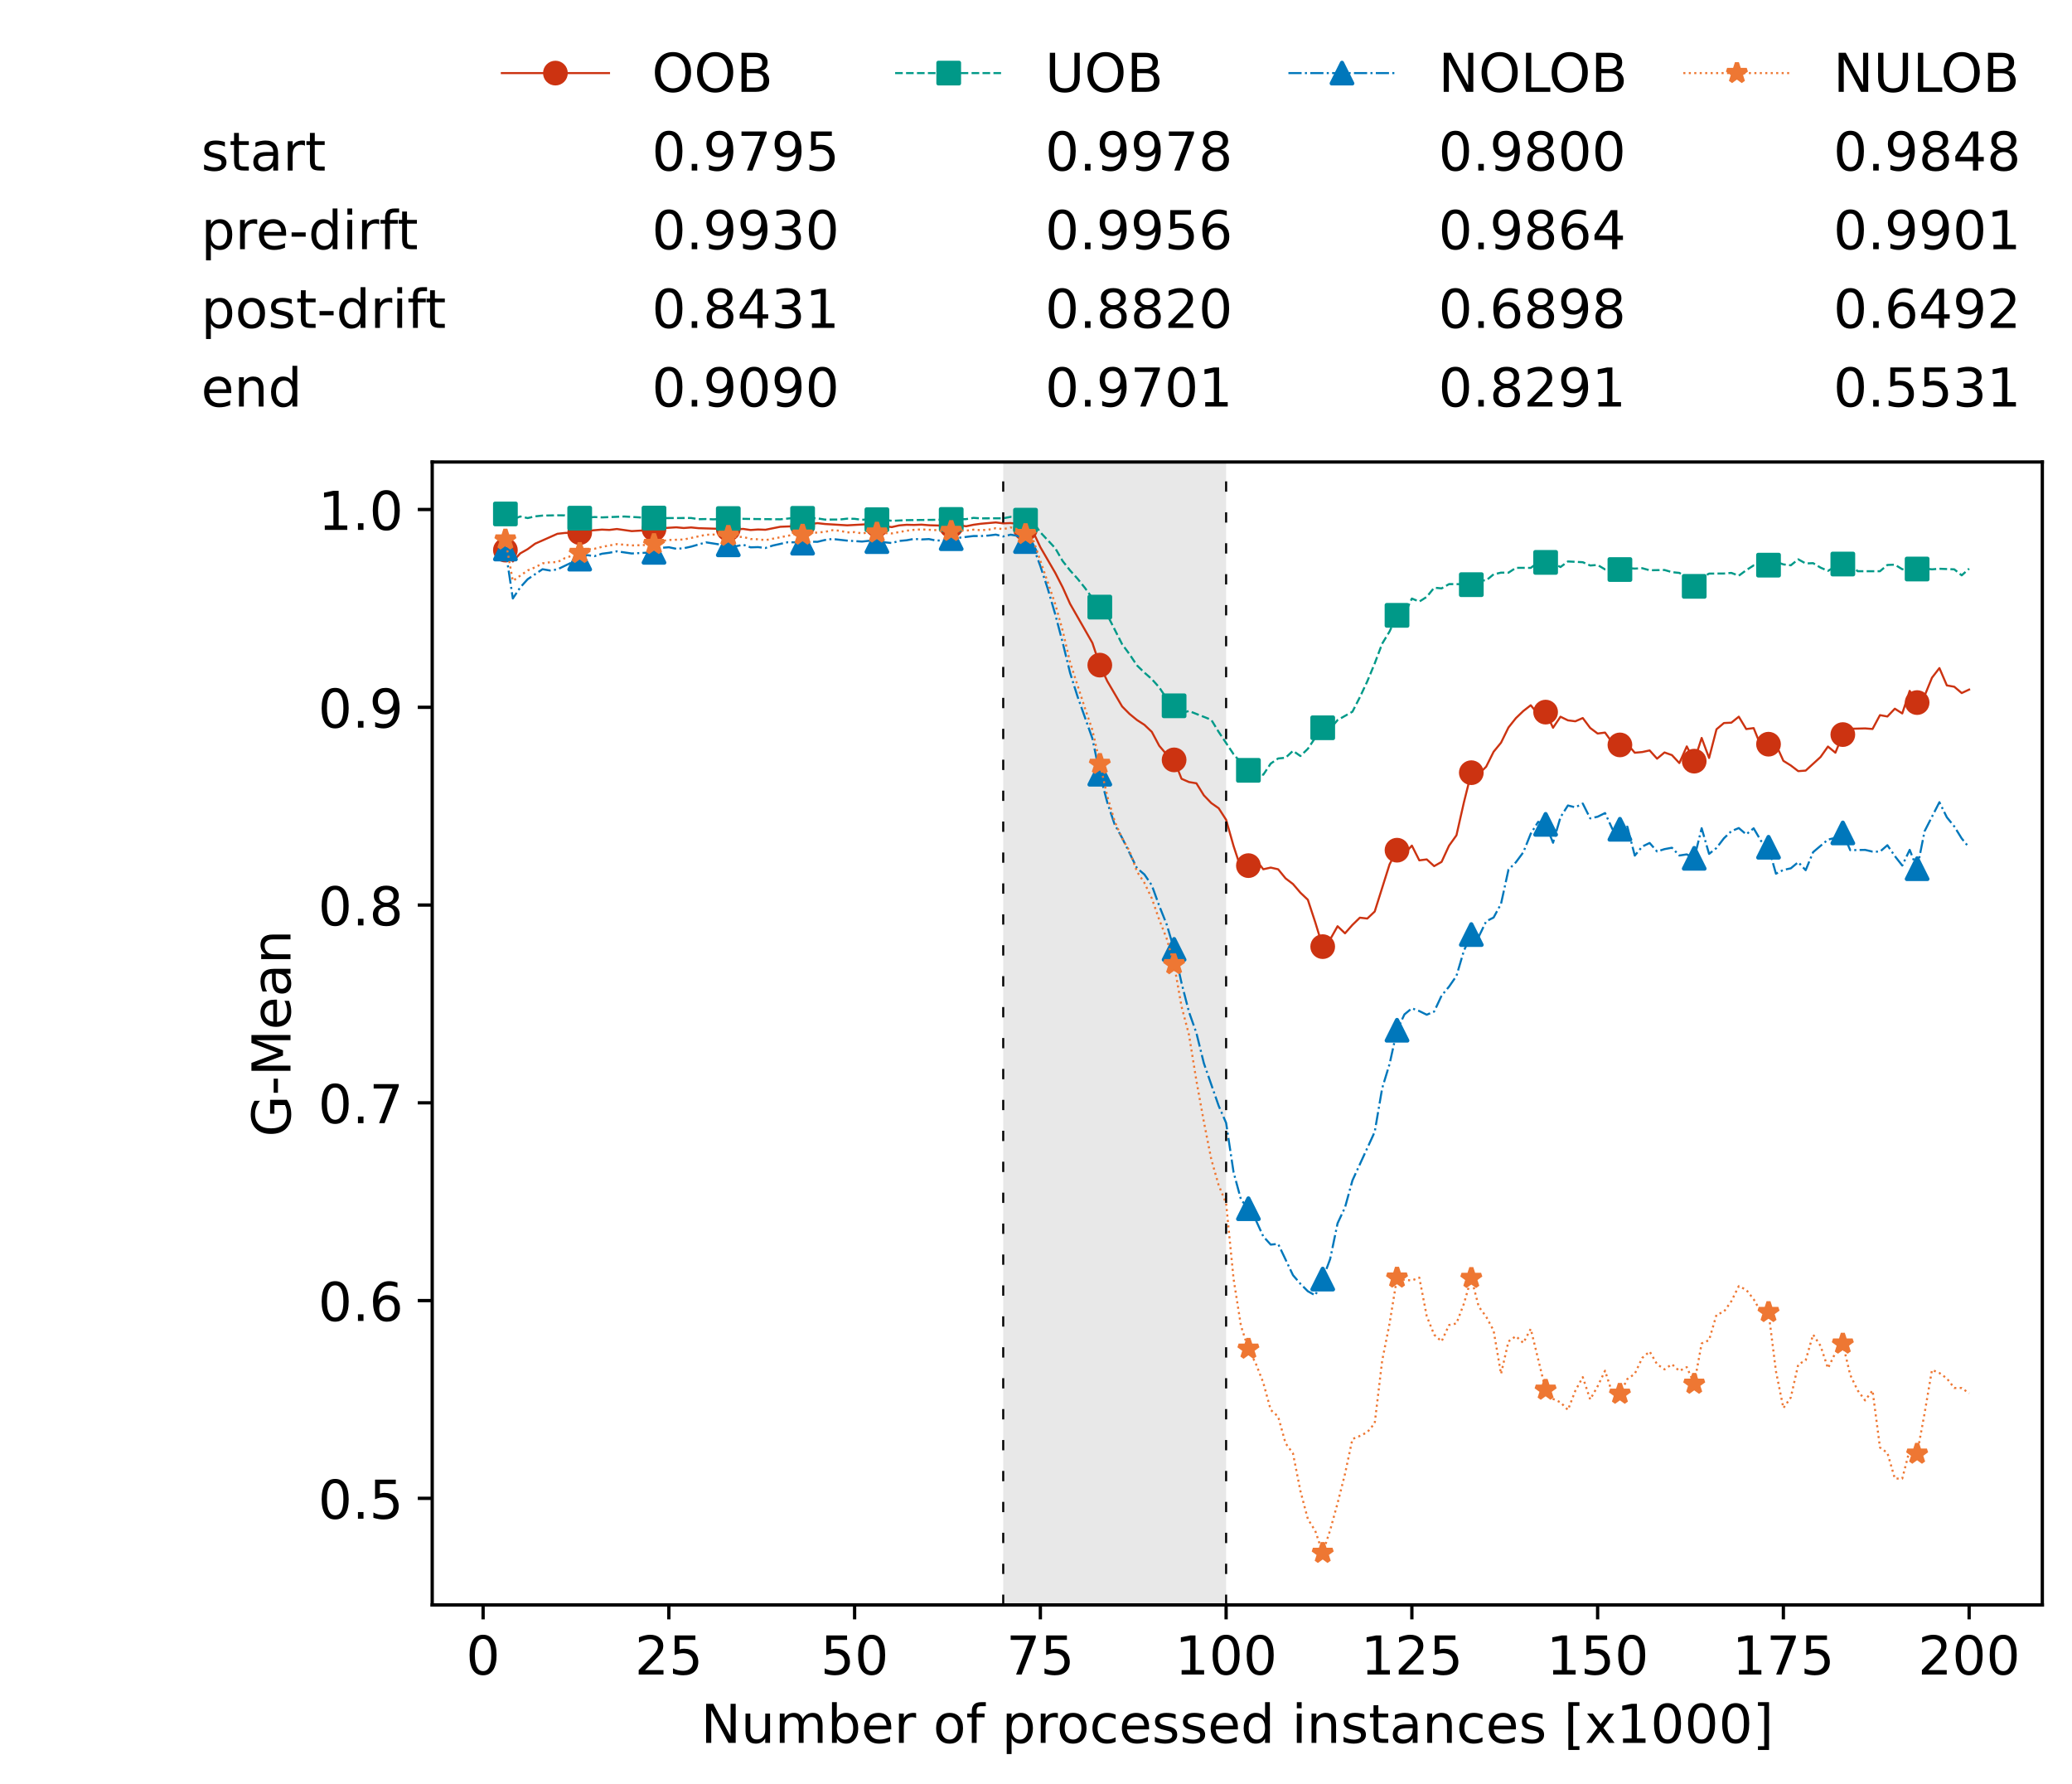 <?xml version="1.0" encoding="utf-8" standalone="no"?>
<!DOCTYPE svg PUBLIC "-//W3C//DTD SVG 1.1//EN"
  "http://www.w3.org/Graphics/SVG/1.1/DTD/svg11.dtd">
<!-- Created with matplotlib (https://matplotlib.org/) -->
<svg height="432.615pt" version="1.1" viewBox="0 0 502.65 432.615" width="502.65pt" xmlns="http://www.w3.org/2000/svg" xmlns:xlink="http://www.w3.org/1999/xlink">
 <defs>
  <style type="text/css">*{stroke-linecap:butt;stroke-linejoin:round;}</style>
 </defs>
 <g id="figure_1">
  <g id="patch_1">
   <path d="M 0 432.615 
L 502.65 432.615 
L 502.65 0 
L 0 0 
z
" style="fill:#ffffff;"/>
  </g>
  <g id="axes_1">
   <g id="patch_2">
    <path d="M 104.85 389.252 
L 495.45 389.252 
L 495.45 112.052 
L 104.85 112.052 
z
" style="fill:#ffffff;"/>
   </g>
   <g id="patch_3">
    <path clip-path="url(#p6463d29d77)" d="M 297.446 389.252 
L 297.446 112.052 
L 243.372 112.052 
L 243.372 389.252 
z
" style="fill:#d3d3d3;opacity:0.5;"/>
   </g>
   <g id="matplotlib.axis_1">
    <g id="xtick_1">
     <g id="line2d_1">
      <defs>
       <path d="M 0 0 
L 0 3.5 
" id="ma426f93a2a" style="stroke:#000000;stroke-width:0.8;"/>
      </defs>
      <g>
       <use style="stroke:#000000;stroke-width:0.8;" x="117.197" xlink:href="#ma426f93a2a" y="389.252"/>
      </g>
     </g>
     <g id="text_1">
      <!-- 0 -->
      <g transform="translate(113.061 406.13)scale(0.13 -0.13)">
       <defs>
        <path d="M 31.781 66.406 
Q 24.172 66.406 20.328 58.906 
Q 16.5 51.422 16.5 36.375 
Q 16.5 21.391 20.328 13.891 
Q 24.172 6.391 31.781 6.391 
Q 39.453 6.391 43.281 13.891 
Q 47.125 21.391 47.125 36.375 
Q 47.125 51.422 43.281 58.906 
Q 39.453 66.406 31.781 66.406 
z
M 31.781 74.219 
Q 44.047 74.219 50.516 64.516 
Q 56.984 54.828 56.984 36.375 
Q 56.984 17.969 50.516 8.266 
Q 44.047 -1.422 31.781 -1.422 
Q 19.531 -1.422 13.062 8.266 
Q 6.594 17.969 6.594 36.375 
Q 6.594 54.828 13.062 64.516 
Q 19.531 74.219 31.781 74.219 
z
" id="DejaVuSans-48"/>
       </defs>
       <use xlink:href="#DejaVuSans-48"/>
      </g>
     </g>
    </g>
    <g id="xtick_2">
     <g id="line2d_2">
      <g>
       <use style="stroke:#000000;stroke-width:0.8;" x="162.259" xlink:href="#ma426f93a2a" y="389.252"/>
      </g>
     </g>
     <g id="text_2">
      <!-- 25 -->
      <g transform="translate(153.988 406.13)scale(0.13 -0.13)">
       <defs>
        <path d="M 19.188 8.297 
L 53.609 8.297 
L 53.609 0 
L 7.328 0 
L 7.328 8.297 
Q 12.938 14.109 22.625 23.891 
Q 32.328 33.688 34.812 36.531 
Q 39.547 41.844 41.422 45.531 
Q 43.312 49.219 43.312 52.781 
Q 43.312 58.594 39.234 62.25 
Q 35.156 65.922 28.609 65.922 
Q 23.969 65.922 18.812 64.312 
Q 13.672 62.703 7.812 59.422 
L 7.812 69.391 
Q 13.766 71.781 18.938 73 
Q 24.125 74.219 28.422 74.219 
Q 39.75 74.219 46.484 68.547 
Q 53.219 62.891 53.219 53.422 
Q 53.219 48.922 51.531 44.891 
Q 49.859 40.875 45.406 35.406 
Q 44.188 33.984 37.641 27.219 
Q 31.109 20.453 19.188 8.297 
z
" id="DejaVuSans-50"/>
        <path d="M 10.797 72.906 
L 49.516 72.906 
L 49.516 64.594 
L 19.828 64.594 
L 19.828 46.734 
Q 21.969 47.469 24.109 47.828 
Q 26.266 48.188 28.422 48.188 
Q 40.625 48.188 47.75 41.5 
Q 54.891 34.812 54.891 23.391 
Q 54.891 11.625 47.562 5.094 
Q 40.234 -1.422 26.906 -1.422 
Q 22.312 -1.422 17.547 -0.641 
Q 12.797 0.141 7.719 1.703 
L 7.719 11.625 
Q 12.109 9.234 16.797 8.062 
Q 21.484 6.891 26.703 6.891 
Q 35.156 6.891 40.078 11.328 
Q 45.016 15.766 45.016 23.391 
Q 45.016 31 40.078 35.438 
Q 35.156 39.891 26.703 39.891 
Q 22.75 39.891 18.812 39.016 
Q 14.891 38.141 10.797 36.281 
z
" id="DejaVuSans-53"/>
       </defs>
       <use xlink:href="#DejaVuSans-50"/>
       <use x="63.623" xlink:href="#DejaVuSans-53"/>
      </g>
     </g>
    </g>
    <g id="xtick_3">
     <g id="line2d_3">
      <g>
       <use style="stroke:#000000;stroke-width:0.8;" x="207.322" xlink:href="#ma426f93a2a" y="389.252"/>
      </g>
     </g>
     <g id="text_3">
      <!-- 50 -->
      <g transform="translate(199.05 406.13)scale(0.13 -0.13)">
       <use xlink:href="#DejaVuSans-53"/>
       <use x="63.623" xlink:href="#DejaVuSans-48"/>
      </g>
     </g>
    </g>
    <g id="xtick_4">
     <g id="line2d_4">
      <g>
       <use style="stroke:#000000;stroke-width:0.8;" x="252.384" xlink:href="#ma426f93a2a" y="389.252"/>
      </g>
     </g>
     <g id="text_4">
      <!-- 75 -->
      <g transform="translate(244.113 406.13)scale(0.13 -0.13)">
       <defs>
        <path d="M 8.203 72.906 
L 55.078 72.906 
L 55.078 68.703 
L 28.609 0 
L 18.312 0 
L 43.219 64.594 
L 8.203 64.594 
z
" id="DejaVuSans-55"/>
       </defs>
       <use xlink:href="#DejaVuSans-55"/>
       <use x="63.623" xlink:href="#DejaVuSans-53"/>
      </g>
     </g>
    </g>
    <g id="xtick_5">
     <g id="line2d_5">
      <g>
       <use style="stroke:#000000;stroke-width:0.8;" x="297.446" xlink:href="#ma426f93a2a" y="389.252"/>
      </g>
     </g>
     <g id="text_5">
      <!-- 100 -->
      <g transform="translate(285.039 406.13)scale(0.13 -0.13)">
       <defs>
        <path d="M 12.406 8.297 
L 28.516 8.297 
L 28.516 63.922 
L 10.984 60.406 
L 10.984 69.391 
L 28.422 72.906 
L 38.281 72.906 
L 38.281 8.297 
L 54.391 8.297 
L 54.391 0 
L 12.406 0 
z
" id="DejaVuSans-49"/>
       </defs>
       <use xlink:href="#DejaVuSans-49"/>
       <use x="63.623" xlink:href="#DejaVuSans-48"/>
       <use x="127.246" xlink:href="#DejaVuSans-48"/>
      </g>
     </g>
    </g>
    <g id="xtick_6">
     <g id="line2d_6">
      <g>
       <use style="stroke:#000000;stroke-width:0.8;" x="342.509" xlink:href="#ma426f93a2a" y="389.252"/>
      </g>
     </g>
     <g id="text_6">
      <!-- 125 -->
      <g transform="translate(330.102 406.13)scale(0.13 -0.13)">
       <use xlink:href="#DejaVuSans-49"/>
       <use x="63.623" xlink:href="#DejaVuSans-50"/>
       <use x="127.246" xlink:href="#DejaVuSans-53"/>
      </g>
     </g>
    </g>
    <g id="xtick_7">
     <g id="line2d_7">
      <g>
       <use style="stroke:#000000;stroke-width:0.8;" x="387.571" xlink:href="#ma426f93a2a" y="389.252"/>
      </g>
     </g>
     <g id="text_7">
      <!-- 150 -->
      <g transform="translate(375.164 406.13)scale(0.13 -0.13)">
       <use xlink:href="#DejaVuSans-49"/>
       <use x="63.623" xlink:href="#DejaVuSans-53"/>
       <use x="127.246" xlink:href="#DejaVuSans-48"/>
      </g>
     </g>
    </g>
    <g id="xtick_8">
     <g id="line2d_8">
      <g>
       <use style="stroke:#000000;stroke-width:0.8;" x="432.633" xlink:href="#ma426f93a2a" y="389.252"/>
      </g>
     </g>
     <g id="text_8">
      <!-- 175 -->
      <g transform="translate(420.226 406.13)scale(0.13 -0.13)">
       <use xlink:href="#DejaVuSans-49"/>
       <use x="63.623" xlink:href="#DejaVuSans-55"/>
       <use x="127.246" xlink:href="#DejaVuSans-53"/>
      </g>
     </g>
    </g>
    <g id="xtick_9">
     <g id="line2d_9">
      <g>
       <use style="stroke:#000000;stroke-width:0.8;" x="477.695" xlink:href="#ma426f93a2a" y="389.252"/>
      </g>
     </g>
     <g id="text_9">
      <!-- 200 -->
      <g transform="translate(465.289 406.13)scale(0.13 -0.13)">
       <use xlink:href="#DejaVuSans-50"/>
       <use x="63.623" xlink:href="#DejaVuSans-48"/>
       <use x="127.246" xlink:href="#DejaVuSans-48"/>
      </g>
     </g>
    </g>
    <g id="text_10">
     <!-- Number of processed instances [x1000] -->
     <g transform="translate(170.025 422.711)scale(0.13 -0.13)">
      <defs>
       <path d="M 9.812 72.906 
L 23.094 72.906 
L 55.422 11.922 
L 55.422 72.906 
L 64.984 72.906 
L 64.984 0 
L 51.703 0 
L 19.391 60.984 
L 19.391 0 
L 9.812 0 
z
" id="DejaVuSans-78"/>
       <path d="M 8.5 21.578 
L 8.5 54.688 
L 17.484 54.688 
L 17.484 21.922 
Q 17.484 14.156 20.5 10.266 
Q 23.531 6.391 29.594 6.391 
Q 36.859 6.391 41.078 11.031 
Q 45.312 15.672 45.312 23.688 
L 45.312 54.688 
L 54.297 54.688 
L 54.297 0 
L 45.312 0 
L 45.312 8.406 
Q 42.047 3.422 37.719 1 
Q 33.406 -1.422 27.688 -1.422 
Q 18.266 -1.422 13.375 4.438 
Q 8.5 10.297 8.5 21.578 
z
M 31.109 56 
z
" id="DejaVuSans-117"/>
       <path d="M 52 44.188 
Q 55.375 50.25 60.062 53.125 
Q 64.75 56 71.094 56 
Q 79.641 56 84.281 50.016 
Q 88.922 44.047 88.922 33.016 
L 88.922 0 
L 79.891 0 
L 79.891 32.719 
Q 79.891 40.578 77.094 44.375 
Q 74.312 48.188 68.609 48.188 
Q 61.625 48.188 57.562 43.547 
Q 53.516 38.922 53.516 30.906 
L 53.516 0 
L 44.484 0 
L 44.484 32.719 
Q 44.484 40.625 41.703 44.406 
Q 38.922 48.188 33.109 48.188 
Q 26.219 48.188 22.156 43.531 
Q 18.109 38.875 18.109 30.906 
L 18.109 0 
L 9.078 0 
L 9.078 54.688 
L 18.109 54.688 
L 18.109 46.188 
Q 21.188 51.219 25.484 53.609 
Q 29.781 56 35.688 56 
Q 41.656 56 45.828 52.969 
Q 50 49.953 52 44.188 
z
" id="DejaVuSans-109"/>
       <path d="M 48.688 27.297 
Q 48.688 37.203 44.609 42.844 
Q 40.531 48.484 33.406 48.484 
Q 26.266 48.484 22.188 42.844 
Q 18.109 37.203 18.109 27.297 
Q 18.109 17.391 22.188 11.75 
Q 26.266 6.109 33.406 6.109 
Q 40.531 6.109 44.609 11.75 
Q 48.688 17.391 48.688 27.297 
z
M 18.109 46.391 
Q 20.953 51.266 25.266 53.625 
Q 29.594 56 35.594 56 
Q 45.562 56 51.781 48.094 
Q 58.016 40.188 58.016 27.297 
Q 58.016 14.406 51.781 6.484 
Q 45.562 -1.422 35.594 -1.422 
Q 29.594 -1.422 25.266 0.953 
Q 20.953 3.328 18.109 8.203 
L 18.109 0 
L 9.078 0 
L 9.078 75.984 
L 18.109 75.984 
z
" id="DejaVuSans-98"/>
       <path d="M 56.203 29.594 
L 56.203 25.203 
L 14.891 25.203 
Q 15.484 15.922 20.484 11.062 
Q 25.484 6.203 34.422 6.203 
Q 39.594 6.203 44.453 7.469 
Q 49.312 8.734 54.109 11.281 
L 54.109 2.781 
Q 49.266 0.734 44.188 -0.344 
Q 39.109 -1.422 33.891 -1.422 
Q 20.797 -1.422 13.156 6.188 
Q 5.516 13.812 5.516 26.812 
Q 5.516 40.234 12.766 48.109 
Q 20.016 56 32.328 56 
Q 43.359 56 49.781 48.891 
Q 56.203 41.797 56.203 29.594 
z
M 47.219 32.234 
Q 47.125 39.594 43.094 43.984 
Q 39.062 48.391 32.422 48.391 
Q 24.906 48.391 20.391 44.141 
Q 15.875 39.891 15.188 32.172 
z
" id="DejaVuSans-101"/>
       <path d="M 41.109 46.297 
Q 39.594 47.172 37.812 47.578 
Q 36.031 48 33.891 48 
Q 26.266 48 22.188 43.047 
Q 18.109 38.094 18.109 28.812 
L 18.109 0 
L 9.078 0 
L 9.078 54.688 
L 18.109 54.688 
L 18.109 46.188 
Q 20.953 51.172 25.484 53.578 
Q 30.031 56 36.531 56 
Q 37.453 56 38.578 55.875 
Q 39.703 55.766 41.062 55.516 
z
" id="DejaVuSans-114"/>
       <path id="DejaVuSans-32"/>
       <path d="M 30.609 48.391 
Q 23.391 48.391 19.188 42.75 
Q 14.984 37.109 14.984 27.297 
Q 14.984 17.484 19.156 11.844 
Q 23.344 6.203 30.609 6.203 
Q 37.797 6.203 41.984 11.859 
Q 46.188 17.531 46.188 27.297 
Q 46.188 37.016 41.984 42.703 
Q 37.797 48.391 30.609 48.391 
z
M 30.609 56 
Q 42.328 56 49.016 48.375 
Q 55.719 40.766 55.719 27.297 
Q 55.719 13.875 49.016 6.219 
Q 42.328 -1.422 30.609 -1.422 
Q 18.844 -1.422 12.172 6.219 
Q 5.516 13.875 5.516 27.297 
Q 5.516 40.766 12.172 48.375 
Q 18.844 56 30.609 56 
z
" id="DejaVuSans-111"/>
       <path d="M 37.109 75.984 
L 37.109 68.5 
L 28.516 68.5 
Q 23.688 68.5 21.797 66.547 
Q 19.922 64.594 19.922 59.516 
L 19.922 54.688 
L 34.719 54.688 
L 34.719 47.703 
L 19.922 47.703 
L 19.922 0 
L 10.891 0 
L 10.891 47.703 
L 2.297 47.703 
L 2.297 54.688 
L 10.891 54.688 
L 10.891 58.5 
Q 10.891 67.625 15.141 71.797 
Q 19.391 75.984 28.609 75.984 
z
" id="DejaVuSans-102"/>
       <path d="M 18.109 8.203 
L 18.109 -20.797 
L 9.078 -20.797 
L 9.078 54.688 
L 18.109 54.688 
L 18.109 46.391 
Q 20.953 51.266 25.266 53.625 
Q 29.594 56 35.594 56 
Q 45.562 56 51.781 48.094 
Q 58.016 40.188 58.016 27.297 
Q 58.016 14.406 51.781 6.484 
Q 45.562 -1.422 35.594 -1.422 
Q 29.594 -1.422 25.266 0.953 
Q 20.953 3.328 18.109 8.203 
z
M 48.688 27.297 
Q 48.688 37.203 44.609 42.844 
Q 40.531 48.484 33.406 48.484 
Q 26.266 48.484 22.188 42.844 
Q 18.109 37.203 18.109 27.297 
Q 18.109 17.391 22.188 11.75 
Q 26.266 6.109 33.406 6.109 
Q 40.531 6.109 44.609 11.75 
Q 48.688 17.391 48.688 27.297 
z
" id="DejaVuSans-112"/>
       <path d="M 48.781 52.594 
L 48.781 44.188 
Q 44.969 46.297 41.141 47.344 
Q 37.312 48.391 33.406 48.391 
Q 24.656 48.391 19.812 42.844 
Q 14.984 37.312 14.984 27.297 
Q 14.984 17.281 19.812 11.734 
Q 24.656 6.203 33.406 6.203 
Q 37.312 6.203 41.141 7.25 
Q 44.969 8.297 48.781 10.406 
L 48.781 2.094 
Q 45.016 0.344 40.984 -0.531 
Q 36.969 -1.422 32.422 -1.422 
Q 20.062 -1.422 12.781 6.344 
Q 5.516 14.109 5.516 27.297 
Q 5.516 40.672 12.859 48.328 
Q 20.219 56 33.016 56 
Q 37.156 56 41.109 55.141 
Q 45.062 54.297 48.781 52.594 
z
" id="DejaVuSans-99"/>
       <path d="M 44.281 53.078 
L 44.281 44.578 
Q 40.484 46.531 36.375 47.5 
Q 32.281 48.484 27.875 48.484 
Q 21.188 48.484 17.844 46.438 
Q 14.5 44.391 14.5 40.281 
Q 14.5 37.156 16.891 35.375 
Q 19.281 33.594 26.516 31.984 
L 29.594 31.297 
Q 39.156 29.25 43.188 25.516 
Q 47.219 21.781 47.219 15.094 
Q 47.219 7.469 41.188 3.016 
Q 35.156 -1.422 24.609 -1.422 
Q 20.219 -1.422 15.453 -0.562 
Q 10.688 0.297 5.422 2 
L 5.422 11.281 
Q 10.406 8.688 15.234 7.391 
Q 20.062 6.109 24.812 6.109 
Q 31.156 6.109 34.562 8.281 
Q 37.984 10.453 37.984 14.406 
Q 37.984 18.062 35.516 20.016 
Q 33.062 21.969 24.703 23.781 
L 21.578 24.516 
Q 13.234 26.266 9.516 29.906 
Q 5.812 33.547 5.812 39.891 
Q 5.812 47.609 11.281 51.797 
Q 16.75 56 26.812 56 
Q 31.781 56 36.172 55.266 
Q 40.578 54.547 44.281 53.078 
z
" id="DejaVuSans-115"/>
       <path d="M 45.406 46.391 
L 45.406 75.984 
L 54.391 75.984 
L 54.391 0 
L 45.406 0 
L 45.406 8.203 
Q 42.578 3.328 38.25 0.953 
Q 33.938 -1.422 27.875 -1.422 
Q 17.969 -1.422 11.734 6.484 
Q 5.516 14.406 5.516 27.297 
Q 5.516 40.188 11.734 48.094 
Q 17.969 56 27.875 56 
Q 33.938 56 38.25 53.625 
Q 42.578 51.266 45.406 46.391 
z
M 14.797 27.297 
Q 14.797 17.391 18.875 11.75 
Q 22.953 6.109 30.078 6.109 
Q 37.203 6.109 41.297 11.75 
Q 45.406 17.391 45.406 27.297 
Q 45.406 37.203 41.297 42.844 
Q 37.203 48.484 30.078 48.484 
Q 22.953 48.484 18.875 42.844 
Q 14.797 37.203 14.797 27.297 
z
" id="DejaVuSans-100"/>
       <path d="M 9.422 54.688 
L 18.406 54.688 
L 18.406 0 
L 9.422 0 
z
M 9.422 75.984 
L 18.406 75.984 
L 18.406 64.594 
L 9.422 64.594 
z
" id="DejaVuSans-105"/>
       <path d="M 54.891 33.016 
L 54.891 0 
L 45.906 0 
L 45.906 32.719 
Q 45.906 40.484 42.875 44.328 
Q 39.844 48.188 33.797 48.188 
Q 26.516 48.188 22.312 43.547 
Q 18.109 38.922 18.109 30.906 
L 18.109 0 
L 9.078 0 
L 9.078 54.688 
L 18.109 54.688 
L 18.109 46.188 
Q 21.344 51.125 25.703 53.562 
Q 30.078 56 35.797 56 
Q 45.219 56 50.047 50.172 
Q 54.891 44.344 54.891 33.016 
z
" id="DejaVuSans-110"/>
       <path d="M 18.312 70.219 
L 18.312 54.688 
L 36.812 54.688 
L 36.812 47.703 
L 18.312 47.703 
L 18.312 18.016 
Q 18.312 11.328 20.141 9.422 
Q 21.969 7.516 27.594 7.516 
L 36.812 7.516 
L 36.812 0 
L 27.594 0 
Q 17.188 0 13.234 3.875 
Q 9.281 7.766 9.281 18.016 
L 9.281 47.703 
L 2.688 47.703 
L 2.688 54.688 
L 9.281 54.688 
L 9.281 70.219 
z
" id="DejaVuSans-116"/>
       <path d="M 34.281 27.484 
Q 23.391 27.484 19.188 25 
Q 14.984 22.516 14.984 16.5 
Q 14.984 11.719 18.141 8.906 
Q 21.297 6.109 26.703 6.109 
Q 34.188 6.109 38.703 11.406 
Q 43.219 16.703 43.219 25.484 
L 43.219 27.484 
z
M 52.203 31.203 
L 52.203 0 
L 43.219 0 
L 43.219 8.297 
Q 40.141 3.328 35.547 0.953 
Q 30.953 -1.422 24.312 -1.422 
Q 15.922 -1.422 10.953 3.297 
Q 6 8.016 6 15.922 
Q 6 25.141 12.172 29.828 
Q 18.359 34.516 30.609 34.516 
L 43.219 34.516 
L 43.219 35.406 
Q 43.219 41.609 39.141 45 
Q 35.062 48.391 27.688 48.391 
Q 23 48.391 18.547 47.266 
Q 14.109 46.141 10.016 43.891 
L 10.016 52.203 
Q 14.938 54.109 19.578 55.047 
Q 24.219 56 28.609 56 
Q 40.484 56 46.344 49.844 
Q 52.203 43.703 52.203 31.203 
z
" id="DejaVuSans-97"/>
       <path d="M 8.594 75.984 
L 29.297 75.984 
L 29.297 69 
L 17.578 69 
L 17.578 -6.203 
L 29.297 -6.203 
L 29.297 -13.188 
L 8.594 -13.188 
z
" id="DejaVuSans-91"/>
       <path d="M 54.891 54.688 
L 35.109 28.078 
L 55.906 0 
L 45.312 0 
L 29.391 21.484 
L 13.484 0 
L 2.875 0 
L 24.125 28.609 
L 4.688 54.688 
L 15.281 54.688 
L 29.781 35.203 
L 44.281 54.688 
z
" id="DejaVuSans-120"/>
       <path d="M 30.422 75.984 
L 30.422 -13.188 
L 9.719 -13.188 
L 9.719 -6.203 
L 21.391 -6.203 
L 21.391 69 
L 9.719 69 
L 9.719 75.984 
z
" id="DejaVuSans-93"/>
      </defs>
      <use xlink:href="#DejaVuSans-78"/>
      <use x="74.805" xlink:href="#DejaVuSans-117"/>
      <use x="138.184" xlink:href="#DejaVuSans-109"/>
      <use x="235.596" xlink:href="#DejaVuSans-98"/>
      <use x="299.072" xlink:href="#DejaVuSans-101"/>
      <use x="360.596" xlink:href="#DejaVuSans-114"/>
      <use x="401.709" xlink:href="#DejaVuSans-32"/>
      <use x="433.496" xlink:href="#DejaVuSans-111"/>
      <use x="494.678" xlink:href="#DejaVuSans-102"/>
      <use x="529.883" xlink:href="#DejaVuSans-32"/>
      <use x="561.67" xlink:href="#DejaVuSans-112"/>
      <use x="625.146" xlink:href="#DejaVuSans-114"/>
      <use x="664.01" xlink:href="#DejaVuSans-111"/>
      <use x="725.191" xlink:href="#DejaVuSans-99"/>
      <use x="780.172" xlink:href="#DejaVuSans-101"/>
      <use x="841.695" xlink:href="#DejaVuSans-115"/>
      <use x="893.795" xlink:href="#DejaVuSans-115"/>
      <use x="945.895" xlink:href="#DejaVuSans-101"/>
      <use x="1007.418" xlink:href="#DejaVuSans-100"/>
      <use x="1070.895" xlink:href="#DejaVuSans-32"/>
      <use x="1102.682" xlink:href="#DejaVuSans-105"/>
      <use x="1130.465" xlink:href="#DejaVuSans-110"/>
      <use x="1193.844" xlink:href="#DejaVuSans-115"/>
      <use x="1245.943" xlink:href="#DejaVuSans-116"/>
      <use x="1285.152" xlink:href="#DejaVuSans-97"/>
      <use x="1346.432" xlink:href="#DejaVuSans-110"/>
      <use x="1409.811" xlink:href="#DejaVuSans-99"/>
      <use x="1464.791" xlink:href="#DejaVuSans-101"/>
      <use x="1526.314" xlink:href="#DejaVuSans-115"/>
      <use x="1578.414" xlink:href="#DejaVuSans-32"/>
      <use x="1610.201" xlink:href="#DejaVuSans-91"/>
      <use x="1649.215" xlink:href="#DejaVuSans-120"/>
      <use x="1708.395" xlink:href="#DejaVuSans-49"/>
      <use x="1772.018" xlink:href="#DejaVuSans-48"/>
      <use x="1835.641" xlink:href="#DejaVuSans-48"/>
      <use x="1899.264" xlink:href="#DejaVuSans-48"/>
      <use x="1962.887" xlink:href="#DejaVuSans-93"/>
     </g>
    </g>
   </g>
   <g id="matplotlib.axis_2">
    <g id="ytick_1">
     <g id="line2d_10">
      <defs>
       <path d="M 0 0 
L -3.5 0 
" id="m4e3bdb7e9b" style="stroke:#000000;stroke-width:0.8;"/>
      </defs>
      <g>
       <use style="stroke:#000000;stroke-width:0.8;" x="104.85" xlink:href="#m4e3bdb7e9b" y="363.398"/>
      </g>
     </g>
     <g id="text_11">
      <!-- 0.5 -->
      <g transform="translate(77.176 368.337)scale(0.13 -0.13)">
       <defs>
        <path d="M 10.688 12.406 
L 21 12.406 
L 21 0 
L 10.688 0 
z
" id="DejaVuSans-46"/>
       </defs>
       <use xlink:href="#DejaVuSans-48"/>
       <use x="63.623" xlink:href="#DejaVuSans-46"/>
       <use x="95.41" xlink:href="#DejaVuSans-53"/>
      </g>
     </g>
    </g>
    <g id="ytick_2">
     <g id="line2d_11">
      <g>
       <use style="stroke:#000000;stroke-width:0.8;" x="104.85" xlink:href="#m4e3bdb7e9b" y="315.434"/>
      </g>
     </g>
     <g id="text_12">
      <!-- 0.6 -->
      <g transform="translate(77.176 320.373)scale(0.13 -0.13)">
       <defs>
        <path d="M 33.016 40.375 
Q 26.375 40.375 22.484 35.828 
Q 18.609 31.297 18.609 23.391 
Q 18.609 15.531 22.484 10.953 
Q 26.375 6.391 33.016 6.391 
Q 39.656 6.391 43.531 10.953 
Q 47.406 15.531 47.406 23.391 
Q 47.406 31.297 43.531 35.828 
Q 39.656 40.375 33.016 40.375 
z
M 52.594 71.297 
L 52.594 62.312 
Q 48.875 64.062 45.094 64.984 
Q 41.312 65.922 37.594 65.922 
Q 27.828 65.922 22.672 59.328 
Q 17.531 52.734 16.797 39.406 
Q 19.672 43.656 24.016 45.922 
Q 28.375 48.188 33.594 48.188 
Q 44.578 48.188 50.953 41.516 
Q 57.328 34.859 57.328 23.391 
Q 57.328 12.156 50.688 5.359 
Q 44.047 -1.422 33.016 -1.422 
Q 20.359 -1.422 13.672 8.266 
Q 6.984 17.969 6.984 36.375 
Q 6.984 53.656 15.188 63.938 
Q 23.391 74.219 37.203 74.219 
Q 40.922 74.219 44.703 73.484 
Q 48.484 72.75 52.594 71.297 
z
" id="DejaVuSans-54"/>
       </defs>
       <use xlink:href="#DejaVuSans-48"/>
       <use x="63.623" xlink:href="#DejaVuSans-46"/>
       <use x="95.41" xlink:href="#DejaVuSans-54"/>
      </g>
     </g>
    </g>
    <g id="ytick_3">
     <g id="line2d_12">
      <g>
       <use style="stroke:#000000;stroke-width:0.8;" x="104.85" xlink:href="#m4e3bdb7e9b" y="267.469"/>
      </g>
     </g>
     <g id="text_13">
      <!-- 0.7 -->
      <g transform="translate(77.176 272.408)scale(0.13 -0.13)">
       <use xlink:href="#DejaVuSans-48"/>
       <use x="63.623" xlink:href="#DejaVuSans-46"/>
       <use x="95.41" xlink:href="#DejaVuSans-55"/>
      </g>
     </g>
    </g>
    <g id="ytick_4">
     <g id="line2d_13">
      <g>
       <use style="stroke:#000000;stroke-width:0.8;" x="104.85" xlink:href="#m4e3bdb7e9b" y="219.505"/>
      </g>
     </g>
     <g id="text_14">
      <!-- 0.8 -->
      <g transform="translate(77.176 224.444)scale(0.13 -0.13)">
       <defs>
        <path d="M 31.781 34.625 
Q 24.75 34.625 20.719 30.859 
Q 16.703 27.094 16.703 20.516 
Q 16.703 13.922 20.719 10.156 
Q 24.75 6.391 31.781 6.391 
Q 38.812 6.391 42.859 10.172 
Q 46.922 13.969 46.922 20.516 
Q 46.922 27.094 42.891 30.859 
Q 38.875 34.625 31.781 34.625 
z
M 21.922 38.812 
Q 15.578 40.375 12.031 44.719 
Q 8.5 49.078 8.5 55.328 
Q 8.5 64.062 14.719 69.141 
Q 20.953 74.219 31.781 74.219 
Q 42.672 74.219 48.875 69.141 
Q 55.078 64.062 55.078 55.328 
Q 55.078 49.078 51.531 44.719 
Q 48 40.375 41.703 38.812 
Q 48.828 37.156 52.797 32.312 
Q 56.781 27.484 56.781 20.516 
Q 56.781 9.906 50.312 4.234 
Q 43.844 -1.422 31.781 -1.422 
Q 19.734 -1.422 13.25 4.234 
Q 6.781 9.906 6.781 20.516 
Q 6.781 27.484 10.781 32.312 
Q 14.797 37.156 21.922 38.812 
z
M 18.312 54.391 
Q 18.312 48.734 21.844 45.562 
Q 25.391 42.391 31.781 42.391 
Q 38.141 42.391 41.719 45.562 
Q 45.312 48.734 45.312 54.391 
Q 45.312 60.062 41.719 63.234 
Q 38.141 66.406 31.781 66.406 
Q 25.391 66.406 21.844 63.234 
Q 18.312 60.062 18.312 54.391 
z
" id="DejaVuSans-56"/>
       </defs>
       <use xlink:href="#DejaVuSans-48"/>
       <use x="63.623" xlink:href="#DejaVuSans-46"/>
       <use x="95.41" xlink:href="#DejaVuSans-56"/>
      </g>
     </g>
    </g>
    <g id="ytick_5">
     <g id="line2d_14">
      <g>
       <use style="stroke:#000000;stroke-width:0.8;" x="104.85" xlink:href="#m4e3bdb7e9b" y="171.541"/>
      </g>
     </g>
     <g id="text_15">
      <!-- 0.9 -->
      <g transform="translate(77.176 176.48)scale(0.13 -0.13)">
       <defs>
        <path d="M 10.984 1.516 
L 10.984 10.5 
Q 14.703 8.734 18.5 7.812 
Q 22.312 6.891 25.984 6.891 
Q 35.75 6.891 40.891 13.453 
Q 46.047 20.016 46.781 33.406 
Q 43.953 29.203 39.594 26.953 
Q 35.25 24.703 29.984 24.703 
Q 19.047 24.703 12.672 31.312 
Q 6.297 37.938 6.297 49.422 
Q 6.297 60.641 12.938 67.422 
Q 19.578 74.219 30.609 74.219 
Q 43.266 74.219 49.922 64.516 
Q 56.594 54.828 56.594 36.375 
Q 56.594 19.141 48.406 8.859 
Q 40.234 -1.422 26.422 -1.422 
Q 22.703 -1.422 18.891 -0.688 
Q 15.094 0.047 10.984 1.516 
z
M 30.609 32.422 
Q 37.25 32.422 41.125 36.953 
Q 45.016 41.5 45.016 49.422 
Q 45.016 57.281 41.125 61.844 
Q 37.25 66.406 30.609 66.406 
Q 23.969 66.406 20.094 61.844 
Q 16.219 57.281 16.219 49.422 
Q 16.219 41.5 20.094 36.953 
Q 23.969 32.422 30.609 32.422 
z
" id="DejaVuSans-57"/>
       </defs>
       <use xlink:href="#DejaVuSans-48"/>
       <use x="63.623" xlink:href="#DejaVuSans-46"/>
       <use x="95.41" xlink:href="#DejaVuSans-57"/>
      </g>
     </g>
    </g>
    <g id="ytick_6">
     <g id="line2d_15">
      <g>
       <use style="stroke:#000000;stroke-width:0.8;" x="104.85" xlink:href="#m4e3bdb7e9b" y="123.576"/>
      </g>
     </g>
     <g id="text_16">
      <!-- 1.0 -->
      <g transform="translate(77.176 128.515)scale(0.13 -0.13)">
       <use xlink:href="#DejaVuSans-49"/>
       <use x="63.623" xlink:href="#DejaVuSans-46"/>
       <use x="95.41" xlink:href="#DejaVuSans-48"/>
      </g>
     </g>
    </g>
    <g id="text_17">
     <!-- G-Mean -->
     <g transform="translate(70.472 275.744)rotate(-90)scale(0.13 -0.13)">
      <defs>
       <path d="M 59.516 10.406 
L 59.516 29.984 
L 43.406 29.984 
L 43.406 38.094 
L 69.281 38.094 
L 69.281 6.781 
Q 63.578 2.734 56.688 0.656 
Q 49.812 -1.422 42 -1.422 
Q 24.906 -1.422 15.25 8.562 
Q 5.609 18.562 5.609 36.375 
Q 5.609 54.25 15.25 64.234 
Q 24.906 74.219 42 74.219 
Q 49.125 74.219 55.547 72.453 
Q 61.969 70.703 67.391 67.281 
L 67.391 56.781 
Q 61.922 61.422 55.766 63.766 
Q 49.609 66.109 42.828 66.109 
Q 29.438 66.109 22.719 58.641 
Q 16.016 51.172 16.016 36.375 
Q 16.016 21.625 22.719 14.156 
Q 29.438 6.688 42.828 6.688 
Q 48.047 6.688 52.141 7.594 
Q 56.25 8.5 59.516 10.406 
z
" id="DejaVuSans-71"/>
       <path d="M 4.891 31.391 
L 31.203 31.391 
L 31.203 23.391 
L 4.891 23.391 
z
" id="DejaVuSans-45"/>
       <path d="M 9.812 72.906 
L 24.516 72.906 
L 43.109 23.297 
L 61.812 72.906 
L 76.516 72.906 
L 76.516 0 
L 66.891 0 
L 66.891 64.016 
L 48.094 14.016 
L 38.188 14.016 
L 19.391 64.016 
L 19.391 0 
L 9.812 0 
z
" id="DejaVuSans-77"/>
      </defs>
      <use xlink:href="#DejaVuSans-71"/>
      <use x="77.49" xlink:href="#DejaVuSans-45"/>
      <use x="113.574" xlink:href="#DejaVuSans-77"/>
      <use x="199.854" xlink:href="#DejaVuSans-101"/>
      <use x="261.377" xlink:href="#DejaVuSans-97"/>
      <use x="322.656" xlink:href="#DejaVuSans-110"/>
     </g>
    </g>
   </g>
   <g id="line2d_16"/>
   <g id="line2d_17"/>
   <g id="line2d_18"/>
   <g id="line2d_19"/>
   <g id="line2d_20"/>
   <g id="line2d_21">
    <path clip-path="url(#p6463d29d77)" d="M 122.605 133.418 
L 124.407 136.177 
L 126.21 134.213 
L 128.012 133.185 
L 129.815 131.863 
L 135.222 129.461 
L 137.024 129.259 
L 140.629 129.185 
L 142.432 128.739 
L 146.037 128.444 
L 147.839 128.526 
L 149.642 128.301 
L 153.247 128.815 
L 156.852 128.612 
L 160.457 128.108 
L 164.062 127.893 
L 165.864 128.06 
L 167.667 127.924 
L 169.469 128.103 
L 178.482 128.383 
L 180.284 128.28 
L 182.087 128.546 
L 183.889 128.418 
L 185.692 128.484 
L 189.297 127.759 
L 192.902 127.617 
L 194.704 127.544 
L 196.507 127.132 
L 198.309 126.879 
L 200.112 127.088 
L 205.519 127.411 
L 210.927 127.116 
L 216.334 127.836 
L 218.137 127.429 
L 219.939 127.278 
L 221.742 127.318 
L 223.544 127.242 
L 225.347 127.387 
L 228.952 127.491 
L 230.754 127.51 
L 232.557 127.373 
L 234.359 127.645 
L 236.162 127.271 
L 237.964 127.025 
L 241.569 126.703 
L 243.372 126.932 
L 245.174 126.858 
L 246.976 127.064 
L 248.779 128.26 
L 250.581 128.896 
L 252.384 132.719 
L 255.989 138.925 
L 257.791 142.441 
L 259.594 146.452 
L 265.001 155.918 
L 266.804 161.314 
L 268.606 165.18 
L 272.211 171.333 
L 274.014 173.147 
L 275.816 174.625 
L 277.619 175.792 
L 279.421 177.498 
L 281.224 180.885 
L 283.026 182.993 
L 284.829 184.301 
L 286.631 188.884 
L 288.434 189.67 
L 290.236 189.974 
L 292.039 192.886 
L 293.841 194.766 
L 295.644 196.027 
L 297.446 198.827 
L 299.249 205.174 
L 301.051 210.654 
L 302.854 209.944 
L 304.656 208.511 
L 306.459 210.824 
L 308.261 210.42 
L 310.064 210.831 
L 311.866 213.035 
L 313.669 214.409 
L 315.471 216.514 
L 317.274 218.227 
L 319.076 223.707 
L 320.879 229.59 
L 322.681 227.842 
L 324.484 224.642 
L 326.286 226.358 
L 328.089 224.322 
L 329.891 222.57 
L 331.694 222.777 
L 333.496 221.073 
L 337.101 209.624 
L 338.904 206.202 
L 340.706 207.067 
L 342.509 205.091 
L 344.311 208.665 
L 346.114 208.432 
L 347.916 210.066 
L 349.719 209.034 
L 351.521 205.112 
L 353.324 202.587 
L 355.126 194.624 
L 356.928 187.403 
L 358.731 187.727 
L 360.533 185.952 
L 362.336 182.328 
L 364.138 180.127 
L 365.941 176.444 
L 367.743 174.173 
L 369.546 172.443 
L 371.348 171.051 
L 373.151 173.231 
L 374.953 172.71 
L 376.756 176.505 
L 378.558 173.829 
L 380.361 174.706 
L 382.163 174.938 
L 383.966 174.148 
L 385.768 176.554 
L 387.571 177.905 
L 389.373 177.674 
L 391.176 180.186 
L 392.978 180.668 
L 394.781 180.445 
L 396.583 182.562 
L 398.386 182.399 
L 400.188 182.004 
L 401.991 184.004 
L 403.793 182.498 
L 405.596 183.137 
L 407.398 185.07 
L 409.201 181.031 
L 411.003 184.605 
L 412.806 178.976 
L 414.608 183.835 
L 416.411 176.875 
L 418.213 175.359 
L 420.016 175.27 
L 421.818 173.821 
L 423.621 176.821 
L 425.423 176.589 
L 427.226 181.022 
L 429.028 180.494 
L 430.831 180.535 
L 432.633 184.528 
L 434.436 185.649 
L 436.238 187.028 
L 438.041 186.894 
L 441.646 183.605 
L 443.448 181.063 
L 445.251 182.558 
L 447.053 178.161 
L 448.856 176.758 
L 452.461 176.664 
L 454.263 176.803 
L 456.066 173.443 
L 457.868 173.774 
L 459.671 171.883 
L 461.473 173.034 
L 463.276 167.564 
L 465.078 170.398 
L 466.881 168.779 
L 468.683 164.367 
L 470.485 162.031 
L 472.288 166.236 
L 474.09 166.558 
L 475.893 168.091 
L 477.695 167.245 
L 477.695 167.245 
" style="fill:none;stroke:#cc3311;stroke-linecap:square;stroke-width:0.5;"/>
    <defs>
     <path d="M 0 2.5 
C 0.663 2.5 1.299 2.237 1.768 1.768 
C 2.237 1.299 2.5 0.663 2.5 0 
C 2.5 -0.663 2.237 -1.299 1.768 -1.768 
C 1.299 -2.237 0.663 -2.5 0 -2.5 
C -0.663 -2.5 -1.299 -2.237 -1.768 -1.768 
C -2.237 -1.299 -2.5 -0.663 -2.5 0 
C -2.5 0.663 -2.237 1.299 -1.768 1.768 
C -1.299 2.237 -0.663 2.5 0 2.5 
z
" id="mc49131cfbf" style="stroke:#cc3311;"/>
    </defs>
    <g clip-path="url(#p6463d29d77)">
     <use style="fill:#cc3311;stroke:#cc3311;" x="122.605" xlink:href="#mc49131cfbf" y="133.418"/>
     <use style="fill:#cc3311;stroke:#cc3311;" x="140.629" xlink:href="#mc49131cfbf" y="129.185"/>
     <use style="fill:#cc3311;stroke:#cc3311;" x="158.654" xlink:href="#mc49131cfbf" y="128.327"/>
     <use style="fill:#cc3311;stroke:#cc3311;" x="176.679" xlink:href="#mc49131cfbf" y="128.329"/>
     <use style="fill:#cc3311;stroke:#cc3311;" x="194.704" xlink:href="#mc49131cfbf" y="127.544"/>
     <use style="fill:#cc3311;stroke:#cc3311;" x="212.729" xlink:href="#mc49131cfbf" y="127.329"/>
     <use style="fill:#cc3311;stroke:#cc3311;" x="230.754" xlink:href="#mc49131cfbf" y="127.51"/>
     <use style="fill:#cc3311;stroke:#cc3311;" x="248.779" xlink:href="#mc49131cfbf" y="128.26"/>
     <use style="fill:#cc3311;stroke:#cc3311;" x="266.804" xlink:href="#mc49131cfbf" y="161.314"/>
     <use style="fill:#cc3311;stroke:#cc3311;" x="284.829" xlink:href="#mc49131cfbf" y="184.301"/>
     <use style="fill:#cc3311;stroke:#cc3311;" x="302.854" xlink:href="#mc49131cfbf" y="209.944"/>
     <use style="fill:#cc3311;stroke:#cc3311;" x="320.879" xlink:href="#mc49131cfbf" y="229.59"/>
     <use style="fill:#cc3311;stroke:#cc3311;" x="338.904" xlink:href="#mc49131cfbf" y="206.202"/>
     <use style="fill:#cc3311;stroke:#cc3311;" x="356.928" xlink:href="#mc49131cfbf" y="187.403"/>
     <use style="fill:#cc3311;stroke:#cc3311;" x="374.953" xlink:href="#mc49131cfbf" y="172.71"/>
     <use style="fill:#cc3311;stroke:#cc3311;" x="392.978" xlink:href="#mc49131cfbf" y="180.668"/>
     <use style="fill:#cc3311;stroke:#cc3311;" x="411.003" xlink:href="#mc49131cfbf" y="184.605"/>
     <use style="fill:#cc3311;stroke:#cc3311;" x="429.028" xlink:href="#mc49131cfbf" y="180.494"/>
     <use style="fill:#cc3311;stroke:#cc3311;" x="447.053" xlink:href="#mc49131cfbf" y="178.161"/>
     <use style="fill:#cc3311;stroke:#cc3311;" x="465.078" xlink:href="#mc49131cfbf" y="170.398"/>
    </g>
   </g>
   <g id="line2d_22"/>
   <g id="line2d_23"/>
   <g id="line2d_24"/>
   <g id="line2d_25"/>
   <g id="line2d_26">
    <path clip-path="url(#p6463d29d77)" d="M 122.605 124.652 
L 124.407 125.971 
L 126.21 125.262 
L 128.012 125.651 
L 129.815 125.236 
L 131.617 125.047 
L 135.222 124.979 
L 137.024 125 
L 138.827 125.423 
L 140.629 125.675 
L 144.234 125.393 
L 146.037 125.484 
L 151.444 125.274 
L 155.049 125.475 
L 156.852 125.665 
L 167.667 125.63 
L 169.469 125.923 
L 171.272 125.883 
L 173.074 125.957 
L 176.679 125.774 
L 182.087 125.866 
L 189.297 125.948 
L 192.902 125.589 
L 194.704 125.711 
L 196.507 125.611 
L 198.309 125.725 
L 200.112 126.015 
L 203.717 126.003 
L 205.519 125.79 
L 207.322 125.831 
L 209.124 126.071 
L 210.927 125.922 
L 212.729 126.048 
L 214.532 126.034 
L 216.334 126.322 
L 219.939 126.156 
L 227.149 126.067 
L 234.359 125.901 
L 236.162 125.598 
L 237.964 125.721 
L 243.372 125.701 
L 245.174 125.36 
L 246.976 125.567 
L 248.779 126.163 
L 250.581 126.582 
L 252.384 129.111 
L 255.989 132.949 
L 257.791 136.071 
L 259.594 138.356 
L 261.396 140.344 
L 263.199 142.597 
L 265.001 145.066 
L 266.804 147.239 
L 268.606 149.118 
L 272.211 156.232 
L 274.014 158.676 
L 275.816 161.379 
L 277.619 163.129 
L 279.421 164.703 
L 281.224 166.721 
L 283.026 169.422 
L 286.631 172.956 
L 288.434 172.44 
L 293.841 174.569 
L 295.644 177.517 
L 299.249 182.911 
L 301.051 184.994 
L 302.854 186.831 
L 304.656 187.516 
L 306.459 187.898 
L 308.261 185.196 
L 310.064 183.956 
L 311.866 183.781 
L 313.669 182.106 
L 315.471 183.355 
L 317.274 181.612 
L 319.076 178.917 
L 320.879 176.512 
L 322.681 176.764 
L 324.484 174.642 
L 328.089 172.614 
L 329.891 169.094 
L 331.694 165.242 
L 333.496 160.899 
L 335.299 156.114 
L 337.101 153.147 
L 338.904 149.243 
L 340.706 148.979 
L 342.509 145.167 
L 344.311 145.909 
L 346.114 144.768 
L 347.916 142.533 
L 349.719 142.706 
L 351.521 141.668 
L 355.126 141.669 
L 356.928 141.803 
L 358.731 140.766 
L 360.533 140.779 
L 362.336 139.295 
L 364.138 138.884 
L 365.941 138.896 
L 367.743 137.718 
L 371.348 137.73 
L 373.151 136.385 
L 374.953 136.399 
L 376.756 136.543 
L 378.558 137.53 
L 380.361 136.171 
L 383.966 136.354 
L 385.768 137.15 
L 387.571 137.022 
L 389.373 138.098 
L 391.176 138.185 
L 392.978 138.135 
L 394.781 137.782 
L 396.583 137.904 
L 398.386 137.806 
L 400.188 138.31 
L 403.793 138.241 
L 405.596 138.765 
L 407.398 138.948 
L 409.201 139.975 
L 411.003 142.209 
L 412.806 140.118 
L 414.608 139.119 
L 418.213 139.096 
L 420.016 138.95 
L 421.818 139.623 
L 423.621 138.293 
L 425.423 137.129 
L 427.226 137.029 
L 429.028 137.067 
L 430.831 136.263 
L 432.633 136.885 
L 434.436 137.106 
L 436.238 135.654 
L 438.041 136.658 
L 439.843 136.583 
L 441.646 137.664 
L 443.448 138.461 
L 445.251 137.411 
L 447.053 136.8 
L 448.856 136.749 
L 450.658 138.542 
L 456.066 138.542 
L 457.868 137.024 
L 459.671 136.951 
L 461.473 138.058 
L 466.881 137.9 
L 468.683 138.082 
L 470.485 137.944 
L 474.09 138.084 
L 475.893 139.542 
L 477.695 137.913 
L 477.695 137.913 
" style="fill:none;stroke:#009988;stroke-dasharray:1.85,0.8;stroke-dashoffset:0;stroke-width:0.5;"/>
    <defs>
     <path d="M -2.5 2.5 
L 2.5 2.5 
L 2.5 -2.5 
L -2.5 -2.5 
z
" id="mc14274a229" style="stroke:#009988;stroke-linejoin:miter;"/>
    </defs>
    <g clip-path="url(#p6463d29d77)">
     <use style="fill:#009988;stroke:#009988;stroke-linejoin:miter;" x="122.605" xlink:href="#mc14274a229" y="124.652"/>
     <use style="fill:#009988;stroke:#009988;stroke-linejoin:miter;" x="140.629" xlink:href="#mc14274a229" y="125.675"/>
     <use style="fill:#009988;stroke:#009988;stroke-linejoin:miter;" x="158.654" xlink:href="#mc14274a229" y="125.651"/>
     <use style="fill:#009988;stroke:#009988;stroke-linejoin:miter;" x="176.679" xlink:href="#mc14274a229" y="125.774"/>
     <use style="fill:#009988;stroke:#009988;stroke-linejoin:miter;" x="194.704" xlink:href="#mc14274a229" y="125.711"/>
     <use style="fill:#009988;stroke:#009988;stroke-linejoin:miter;" x="212.729" xlink:href="#mc14274a229" y="126.048"/>
     <use style="fill:#009988;stroke:#009988;stroke-linejoin:miter;" x="230.754" xlink:href="#mc14274a229" y="125.98"/>
     <use style="fill:#009988;stroke:#009988;stroke-linejoin:miter;" x="248.779" xlink:href="#mc14274a229" y="126.163"/>
     <use style="fill:#009988;stroke:#009988;stroke-linejoin:miter;" x="266.804" xlink:href="#mc14274a229" y="147.239"/>
     <use style="fill:#009988;stroke:#009988;stroke-linejoin:miter;" x="284.829" xlink:href="#mc14274a229" y="171.183"/>
     <use style="fill:#009988;stroke:#009988;stroke-linejoin:miter;" x="302.854" xlink:href="#mc14274a229" y="186.831"/>
     <use style="fill:#009988;stroke:#009988;stroke-linejoin:miter;" x="320.879" xlink:href="#mc14274a229" y="176.512"/>
     <use style="fill:#009988;stroke:#009988;stroke-linejoin:miter;" x="338.904" xlink:href="#mc14274a229" y="149.243"/>
     <use style="fill:#009988;stroke:#009988;stroke-linejoin:miter;" x="356.928" xlink:href="#mc14274a229" y="141.803"/>
     <use style="fill:#009988;stroke:#009988;stroke-linejoin:miter;" x="374.953" xlink:href="#mc14274a229" y="136.399"/>
     <use style="fill:#009988;stroke:#009988;stroke-linejoin:miter;" x="392.978" xlink:href="#mc14274a229" y="138.135"/>
     <use style="fill:#009988;stroke:#009988;stroke-linejoin:miter;" x="411.003" xlink:href="#mc14274a229" y="142.209"/>
     <use style="fill:#009988;stroke:#009988;stroke-linejoin:miter;" x="429.028" xlink:href="#mc14274a229" y="137.067"/>
     <use style="fill:#009988;stroke:#009988;stroke-linejoin:miter;" x="447.053" xlink:href="#mc14274a229" y="136.8"/>
     <use style="fill:#009988;stroke:#009988;stroke-linejoin:miter;" x="465.078" xlink:href="#mc14274a229" y="138.01"/>
    </g>
   </g>
   <g id="line2d_27"/>
   <g id="line2d_28"/>
   <g id="line2d_29"/>
   <g id="line2d_30"/>
   <g id="line2d_31">
    <path clip-path="url(#p6463d29d77)" d="M 122.605 133.154 
L 124.407 145.152 
L 126.21 142.464 
L 128.012 140.474 
L 131.617 138.054 
L 133.419 138.372 
L 135.222 138.094 
L 138.827 136.358 
L 140.629 135.616 
L 142.432 134.635 
L 144.234 134.884 
L 146.037 134.297 
L 147.839 134.061 
L 149.642 133.711 
L 153.247 134.237 
L 158.654 133.958 
L 160.457 132.865 
L 162.259 132.726 
L 164.062 133.106 
L 165.864 132.971 
L 167.667 132.572 
L 171.272 131.536 
L 174.877 132.101 
L 176.679 132.14 
L 178.482 132.495 
L 180.284 132.11 
L 182.087 132.751 
L 183.889 132.693 
L 185.692 132.904 
L 187.494 132.312 
L 191.099 131.512 
L 192.902 131.53 
L 194.704 131.737 
L 196.507 131.372 
L 198.309 131.407 
L 200.112 130.969 
L 201.914 130.714 
L 205.519 131.12 
L 209.124 131.348 
L 210.927 131.154 
L 216.334 131.705 
L 218.137 131.2 
L 219.939 131.034 
L 221.742 130.699 
L 223.544 130.839 
L 225.347 130.74 
L 227.149 131.116 
L 228.952 131.029 
L 230.754 130.653 
L 236.162 130.005 
L 237.964 130.006 
L 239.767 129.891 
L 241.569 129.66 
L 243.372 130.111 
L 245.174 129.674 
L 246.976 129.985 
L 248.779 131.354 
L 250.581 132.425 
L 252.384 137.305 
L 254.186 142.817 
L 255.989 148.979 
L 257.791 155.832 
L 259.594 163.192 
L 261.396 168.913 
L 265.001 179.094 
L 266.804 187.779 
L 268.606 194.56 
L 270.409 199.978 
L 272.211 203.202 
L 275.816 210.554 
L 277.619 212.077 
L 279.421 214.723 
L 281.224 219.702 
L 283.026 224.203 
L 284.829 230.258 
L 286.631 238.418 
L 288.434 245.434 
L 290.236 250.53 
L 292.039 257.853 
L 295.644 268.203 
L 297.446 272.343 
L 299.249 284.283 
L 301.051 290.935 
L 302.854 293.152 
L 304.656 295.921 
L 306.459 299.871 
L 308.261 301.861 
L 310.064 301.689 
L 313.669 309.278 
L 315.471 311.367 
L 317.274 313.176 
L 319.076 314.167 
L 320.879 310.218 
L 322.681 305.367 
L 324.484 296.69 
L 326.286 292.848 
L 328.089 286.296 
L 333.496 274.515 
L 335.299 263.958 
L 337.101 258.046 
L 338.904 249.873 
L 340.706 246.026 
L 342.509 244.545 
L 344.311 245.217 
L 346.114 246.107 
L 347.916 245.335 
L 349.719 241.468 
L 351.521 239.3 
L 353.324 236.694 
L 355.126 230.596 
L 356.928 226.662 
L 358.731 227.178 
L 360.533 223.446 
L 362.336 222.531 
L 364.138 219.198 
L 365.941 210.932 
L 367.743 209.129 
L 369.546 206.704 
L 371.348 202.205 
L 373.151 199.323 
L 374.953 199.936 
L 376.756 204.397 
L 378.558 198.208 
L 380.361 195.357 
L 382.163 195.806 
L 383.966 194.89 
L 385.768 198.484 
L 387.571 198.083 
L 389.373 197.194 
L 391.176 201.116 
L 392.978 201.128 
L 394.781 200.495 
L 396.583 207.516 
L 398.386 205.32 
L 400.188 204.45 
L 401.991 206.513 
L 403.793 205.941 
L 405.596 205.603 
L 407.398 207.491 
L 409.201 207.216 
L 411.003 208.171 
L 412.806 200.871 
L 414.608 207.1 
L 416.411 205.658 
L 418.213 203.311 
L 420.016 201.588 
L 421.818 200.831 
L 423.621 202.367 
L 425.423 200.896 
L 427.226 203.979 
L 429.028 205.492 
L 430.831 211.901 
L 432.633 210.994 
L 434.436 210.597 
L 436.238 209.104 
L 438.041 211.051 
L 439.843 206.675 
L 443.448 203.631 
L 445.251 203.204 
L 447.053 202.017 
L 448.856 206.194 
L 452.461 206.124 
L 454.263 206.551 
L 456.066 206.551 
L 457.868 204.995 
L 459.671 207.626 
L 461.473 209.926 
L 463.276 206.119 
L 465.078 210.686 
L 466.881 201.615 
L 470.485 194.561 
L 472.288 198.222 
L 474.09 200.434 
L 475.893 203.356 
L 477.695 205.56 
L 477.695 205.56 
" style="fill:none;stroke:#0077bb;stroke-dasharray:3.2,0.8,0.5,0.8;stroke-dashoffset:0;stroke-width:0.5;"/>
    <defs>
     <path d="M 0 -2.5 
L -2.5 2.5 
L 2.5 2.5 
z
" id="mded0637b1b" style="stroke:#0077bb;stroke-linejoin:miter;"/>
    </defs>
    <g clip-path="url(#p6463d29d77)">
     <use style="fill:#0077bb;stroke:#0077bb;stroke-linejoin:miter;" x="122.605" xlink:href="#mded0637b1b" y="133.154"/>
     <use style="fill:#0077bb;stroke:#0077bb;stroke-linejoin:miter;" x="140.629" xlink:href="#mded0637b1b" y="135.616"/>
     <use style="fill:#0077bb;stroke:#0077bb;stroke-linejoin:miter;" x="158.654" xlink:href="#mded0637b1b" y="133.958"/>
     <use style="fill:#0077bb;stroke:#0077bb;stroke-linejoin:miter;" x="176.679" xlink:href="#mded0637b1b" y="132.14"/>
     <use style="fill:#0077bb;stroke:#0077bb;stroke-linejoin:miter;" x="194.704" xlink:href="#mded0637b1b" y="131.737"/>
     <use style="fill:#0077bb;stroke:#0077bb;stroke-linejoin:miter;" x="212.729" xlink:href="#mded0637b1b" y="131.367"/>
     <use style="fill:#0077bb;stroke:#0077bb;stroke-linejoin:miter;" x="230.754" xlink:href="#mded0637b1b" y="130.653"/>
     <use style="fill:#0077bb;stroke:#0077bb;stroke-linejoin:miter;" x="248.779" xlink:href="#mded0637b1b" y="131.354"/>
     <use style="fill:#0077bb;stroke:#0077bb;stroke-linejoin:miter;" x="266.804" xlink:href="#mded0637b1b" y="187.779"/>
     <use style="fill:#0077bb;stroke:#0077bb;stroke-linejoin:miter;" x="284.829" xlink:href="#mded0637b1b" y="230.258"/>
     <use style="fill:#0077bb;stroke:#0077bb;stroke-linejoin:miter;" x="302.854" xlink:href="#mded0637b1b" y="293.152"/>
     <use style="fill:#0077bb;stroke:#0077bb;stroke-linejoin:miter;" x="320.879" xlink:href="#mded0637b1b" y="310.218"/>
     <use style="fill:#0077bb;stroke:#0077bb;stroke-linejoin:miter;" x="338.904" xlink:href="#mded0637b1b" y="249.873"/>
     <use style="fill:#0077bb;stroke:#0077bb;stroke-linejoin:miter;" x="356.928" xlink:href="#mded0637b1b" y="226.662"/>
     <use style="fill:#0077bb;stroke:#0077bb;stroke-linejoin:miter;" x="374.953" xlink:href="#mded0637b1b" y="199.936"/>
     <use style="fill:#0077bb;stroke:#0077bb;stroke-linejoin:miter;" x="392.978" xlink:href="#mded0637b1b" y="201.128"/>
     <use style="fill:#0077bb;stroke:#0077bb;stroke-linejoin:miter;" x="411.003" xlink:href="#mded0637b1b" y="208.171"/>
     <use style="fill:#0077bb;stroke:#0077bb;stroke-linejoin:miter;" x="429.028" xlink:href="#mded0637b1b" y="205.492"/>
     <use style="fill:#0077bb;stroke:#0077bb;stroke-linejoin:miter;" x="447.053" xlink:href="#mded0637b1b" y="202.017"/>
     <use style="fill:#0077bb;stroke:#0077bb;stroke-linejoin:miter;" x="465.078" xlink:href="#mded0637b1b" y="210.686"/>
    </g>
   </g>
   <g id="line2d_32"/>
   <g id="line2d_33"/>
   <g id="line2d_34"/>
   <g id="line2d_35"/>
   <g id="line2d_36">
    <path clip-path="url(#p6463d29d77)" d="M 122.605 130.878 
L 124.407 140.894 
L 128.012 138.345 
L 129.815 137.597 
L 131.617 136.635 
L 133.419 136.364 
L 135.222 136.336 
L 137.024 135.37 
L 140.629 134.136 
L 142.432 133.278 
L 144.234 133.088 
L 146.037 132.63 
L 149.642 131.965 
L 153.247 132.283 
L 156.852 132.179 
L 158.654 131.968 
L 160.457 131.213 
L 162.259 130.965 
L 165.864 130.847 
L 171.272 129.698 
L 173.074 129.648 
L 176.679 129.973 
L 178.482 130.24 
L 180.284 130.209 
L 182.087 130.733 
L 183.889 130.795 
L 185.692 131.007 
L 192.902 129.594 
L 194.704 129.697 
L 196.507 129.306 
L 200.112 129.001 
L 201.914 128.597 
L 203.717 128.711 
L 205.519 129.139 
L 207.322 129.051 
L 209.124 129.38 
L 210.927 129.086 
L 216.334 129.374 
L 219.939 128.712 
L 221.742 128.498 
L 223.544 128.399 
L 227.149 128.579 
L 228.952 128.913 
L 232.557 128.702 
L 234.359 128.703 
L 236.162 128.462 
L 237.964 128.586 
L 239.767 128.473 
L 241.569 128.106 
L 243.372 128.336 
L 245.174 127.919 
L 246.976 128.362 
L 250.581 130.763 
L 255.989 146.496 
L 257.791 152.925 
L 259.594 160.656 
L 263.199 171.756 
L 265.001 177.032 
L 268.606 193.052 
L 270.409 199.183 
L 272.211 203.318 
L 274.014 206.39 
L 275.816 211.389 
L 277.619 214.113 
L 279.421 217.893 
L 281.224 223.064 
L 283.026 227.631 
L 284.829 233.875 
L 286.631 244.112 
L 288.434 250.945 
L 290.236 262.099 
L 292.039 272.02 
L 293.841 281.15 
L 295.644 287.467 
L 297.446 291.829 
L 299.249 310.143 
L 301.051 321.601 
L 302.854 327.135 
L 304.656 330.742 
L 306.459 335.348 
L 308.261 341.939 
L 310.064 343.564 
L 311.866 350.041 
L 313.669 352.515 
L 315.471 361.63 
L 317.274 368.413 
L 319.076 371.297 
L 320.879 376.652 
L 322.681 371.132 
L 324.484 364.583 
L 326.286 357.472 
L 328.089 349.018 
L 329.891 348.263 
L 331.694 347.361 
L 333.496 345.187 
L 335.299 330.043 
L 337.101 320.973 
L 338.904 309.888 
L 340.706 310.413 
L 342.509 310.554 
L 344.311 309.865 
L 346.114 319.206 
L 347.916 323.717 
L 349.719 325.331 
L 351.521 321.378 
L 353.324 320.98 
L 355.126 316.198 
L 356.928 309.969 
L 358.731 316.907 
L 360.533 319.334 
L 362.336 322.715 
L 364.138 333.224 
L 365.941 325.346 
L 367.743 324.06 
L 369.546 325.714 
L 371.348 322.292 
L 374.953 337.079 
L 376.756 339.279 
L 378.558 340.107 
L 380.361 341.958 
L 382.163 337.299 
L 383.966 334.004 
L 385.768 339.41 
L 387.571 336.227 
L 389.373 332.45 
L 391.176 338.059 
L 392.978 338.059 
L 394.781 334.461 
L 396.583 333.204 
L 398.386 329.35 
L 400.188 327.774 
L 401.991 330.866 
L 403.793 332.113 
L 405.596 330.87 
L 407.398 332.505 
L 409.201 331.582 
L 411.003 335.636 
L 412.806 325.84 
L 414.608 325.025 
L 416.411 318.866 
L 418.213 318.139 
L 420.016 315.576 
L 421.818 311.933 
L 423.621 312.823 
L 425.423 315.113 
L 427.226 318.257 
L 429.028 318.24 
L 430.831 332.557 
L 432.633 341.508 
L 434.436 338.942 
L 436.238 330.936 
L 438.041 329.91 
L 439.843 323.677 
L 441.646 326.419 
L 443.448 331.842 
L 445.251 328.103 
L 447.053 325.898 
L 448.856 333.481 
L 450.658 337.222 
L 452.461 339.65 
L 454.263 337.228 
L 456.066 351.068 
L 457.868 352.374 
L 459.671 358.598 
L 461.473 358.605 
L 463.276 351.63 
L 465.078 352.592 
L 466.881 342.806 
L 468.683 332.238 
L 470.485 333 
L 472.288 334.303 
L 474.09 336.636 
L 475.893 336.636 
L 477.695 337.928 
L 477.695 337.928 
" style="fill:none;stroke:#ee7733;stroke-dasharray:0.5,0.825;stroke-dashoffset:0;stroke-width:0.5;"/>
    <defs>
     <path d="M 0 -2.5 
L -0.561 -0.773 
L -2.378 -0.773 
L -0.908 0.295 
L -1.469 2.023 
L -0 0.955 
L 1.469 2.023 
L 0.908 0.295 
L 2.378 -0.773 
L 0.561 -0.773 
z
" id="m4b09968633" style="stroke:#ee7733;stroke-linejoin:bevel;"/>
    </defs>
    <g clip-path="url(#p6463d29d77)">
     <use style="fill:#ee7733;stroke:#ee7733;stroke-linejoin:bevel;" x="122.605" xlink:href="#m4b09968633" y="130.878"/>
     <use style="fill:#ee7733;stroke:#ee7733;stroke-linejoin:bevel;" x="140.629" xlink:href="#m4b09968633" y="134.136"/>
     <use style="fill:#ee7733;stroke:#ee7733;stroke-linejoin:bevel;" x="158.654" xlink:href="#m4b09968633" y="131.968"/>
     <use style="fill:#ee7733;stroke:#ee7733;stroke-linejoin:bevel;" x="176.679" xlink:href="#m4b09968633" y="129.973"/>
     <use style="fill:#ee7733;stroke:#ee7733;stroke-linejoin:bevel;" x="194.704" xlink:href="#m4b09968633" y="129.697"/>
     <use style="fill:#ee7733;stroke:#ee7733;stroke-linejoin:bevel;" x="212.729" xlink:href="#m4b09968633" y="129.183"/>
     <use style="fill:#ee7733;stroke:#ee7733;stroke-linejoin:bevel;" x="230.754" xlink:href="#m4b09968633" y="128.796"/>
     <use style="fill:#ee7733;stroke:#ee7733;stroke-linejoin:bevel;" x="248.779" xlink:href="#m4b09968633" y="129.546"/>
     <use style="fill:#ee7733;stroke:#ee7733;stroke-linejoin:bevel;" x="266.804" xlink:href="#m4b09968633" y="185.296"/>
     <use style="fill:#ee7733;stroke:#ee7733;stroke-linejoin:bevel;" x="284.829" xlink:href="#m4b09968633" y="233.875"/>
     <use style="fill:#ee7733;stroke:#ee7733;stroke-linejoin:bevel;" x="302.854" xlink:href="#m4b09968633" y="327.135"/>
     <use style="fill:#ee7733;stroke:#ee7733;stroke-linejoin:bevel;" x="320.879" xlink:href="#m4b09968633" y="376.652"/>
     <use style="fill:#ee7733;stroke:#ee7733;stroke-linejoin:bevel;" x="338.904" xlink:href="#m4b09968633" y="309.888"/>
     <use style="fill:#ee7733;stroke:#ee7733;stroke-linejoin:bevel;" x="356.928" xlink:href="#m4b09968633" y="309.969"/>
     <use style="fill:#ee7733;stroke:#ee7733;stroke-linejoin:bevel;" x="374.953" xlink:href="#m4b09968633" y="337.079"/>
     <use style="fill:#ee7733;stroke:#ee7733;stroke-linejoin:bevel;" x="392.978" xlink:href="#m4b09968633" y="338.059"/>
     <use style="fill:#ee7733;stroke:#ee7733;stroke-linejoin:bevel;" x="411.003" xlink:href="#m4b09968633" y="335.636"/>
     <use style="fill:#ee7733;stroke:#ee7733;stroke-linejoin:bevel;" x="429.028" xlink:href="#m4b09968633" y="318.24"/>
     <use style="fill:#ee7733;stroke:#ee7733;stroke-linejoin:bevel;" x="447.053" xlink:href="#m4b09968633" y="325.898"/>
     <use style="fill:#ee7733;stroke:#ee7733;stroke-linejoin:bevel;" x="465.078" xlink:href="#m4b09968633" y="352.592"/>
    </g>
   </g>
   <g id="line2d_37"/>
   <g id="line2d_38"/>
   <g id="line2d_39"/>
   <g id="line2d_40"/>
   <g id="line2d_41">
    <path clip-path="url(#p6463d29d77)" d="M 243.372 389.252 
L 243.372 112.052 
" style="fill:none;stroke:#000000;stroke-dasharray:2.5,5;stroke-dashoffset:0;stroke-width:0.5;"/>
   </g>
   <g id="line2d_42">
    <path clip-path="url(#p6463d29d77)" d="M 297.446 389.252 
L 297.446 112.052 
" style="fill:none;stroke:#000000;stroke-dasharray:2.5,5;stroke-dashoffset:0;stroke-width:0.5;"/>
   </g>
   <g id="patch_4">
    <path d="M 104.85 389.252 
L 104.85 112.052 
" style="fill:none;stroke:#000000;stroke-linecap:square;stroke-linejoin:miter;stroke-width:0.8;"/>
   </g>
   <g id="patch_5">
    <path d="M 495.45 389.252 
L 495.45 112.052 
" style="fill:none;stroke:#000000;stroke-linecap:square;stroke-linejoin:miter;stroke-width:0.8;"/>
   </g>
   <g id="patch_6">
    <path d="M 104.85 389.252 
L 495.45 389.252 
" style="fill:none;stroke:#000000;stroke-linecap:square;stroke-linejoin:miter;stroke-width:0.8;"/>
   </g>
   <g id="patch_7">
    <path d="M 104.85 112.052 
L 495.45 112.052 
" style="fill:none;stroke:#000000;stroke-linecap:square;stroke-linejoin:miter;stroke-width:0.8;"/>
   </g>
   <g id="legend_1">
    <g id="line2d_43"/>
    <g id="line2d_44"/>
    <g id="text_18">
     <!--   -->
     <g transform="translate(48.8 22.278)scale(0.13 -0.13)">
      <use xlink:href="#DejaVuSans-32"/>
     </g>
    </g>
    <g id="line2d_45"/>
    <g id="line2d_46"/>
    <g id="text_19">
     <!-- start -->
     <g transform="translate(48.8 41.36)scale(0.13 -0.13)">
      <use xlink:href="#DejaVuSans-115"/>
      <use x="52.1" xlink:href="#DejaVuSans-116"/>
      <use x="91.309" xlink:href="#DejaVuSans-97"/>
      <use x="152.588" xlink:href="#DejaVuSans-114"/>
      <use x="193.701" xlink:href="#DejaVuSans-116"/>
     </g>
    </g>
    <g id="line2d_47"/>
    <g id="line2d_48"/>
    <g id="text_20">
     <!-- pre-dirft -->
     <g transform="translate(48.8 60.441)scale(0.13 -0.13)">
      <use xlink:href="#DejaVuSans-112"/>
      <use x="63.477" xlink:href="#DejaVuSans-114"/>
      <use x="102.34" xlink:href="#DejaVuSans-101"/>
      <use x="163.863" xlink:href="#DejaVuSans-45"/>
      <use x="199.947" xlink:href="#DejaVuSans-100"/>
      <use x="263.424" xlink:href="#DejaVuSans-105"/>
      <use x="291.207" xlink:href="#DejaVuSans-114"/>
      <use x="332.32" xlink:href="#DejaVuSans-102"/>
      <use x="365.775" xlink:href="#DejaVuSans-116"/>
     </g>
    </g>
    <g id="line2d_49"/>
    <g id="line2d_50"/>
    <g id="text_21">
     <!-- post-drift -->
     <g transform="translate(48.8 79.523)scale(0.13 -0.13)">
      <use xlink:href="#DejaVuSans-112"/>
      <use x="63.477" xlink:href="#DejaVuSans-111"/>
      <use x="124.658" xlink:href="#DejaVuSans-115"/>
      <use x="176.758" xlink:href="#DejaVuSans-116"/>
      <use x="215.967" xlink:href="#DejaVuSans-45"/>
      <use x="252.051" xlink:href="#DejaVuSans-100"/>
      <use x="315.527" xlink:href="#DejaVuSans-114"/>
      <use x="356.641" xlink:href="#DejaVuSans-105"/>
      <use x="384.424" xlink:href="#DejaVuSans-102"/>
      <use x="417.879" xlink:href="#DejaVuSans-116"/>
     </g>
    </g>
    <g id="line2d_51"/>
    <g id="line2d_52"/>
    <g id="text_22">
     <!-- end -->
     <g transform="translate(48.8 98.604)scale(0.13 -0.13)">
      <use xlink:href="#DejaVuSans-101"/>
      <use x="61.523" xlink:href="#DejaVuSans-110"/>
      <use x="124.902" xlink:href="#DejaVuSans-100"/>
     </g>
    </g>
    <g id="line2d_53">
     <path d="M 121.741 17.728 
L 147.741 17.728 
" style="fill:none;stroke:#cc3311;stroke-linecap:square;stroke-width:0.5;"/>
    </g>
    <g id="line2d_54">
     <g>
      <use style="fill:#cc3311;stroke:#cc3311;" x="134.741" xlink:href="#mc49131cfbf" y="17.728"/>
     </g>
    </g>
    <g id="text_23">
     <!-- OOB -->
     <g transform="translate(158.141 22.278)scale(0.13 -0.13)">
      <defs>
       <path d="M 39.406 66.219 
Q 28.656 66.219 22.328 58.203 
Q 16.016 50.203 16.016 36.375 
Q 16.016 22.609 22.328 14.594 
Q 28.656 6.594 39.406 6.594 
Q 50.141 6.594 56.422 14.594 
Q 62.703 22.609 62.703 36.375 
Q 62.703 50.203 56.422 58.203 
Q 50.141 66.219 39.406 66.219 
z
M 39.406 74.219 
Q 54.734 74.219 63.906 63.938 
Q 73.094 53.656 73.094 36.375 
Q 73.094 19.141 63.906 8.859 
Q 54.734 -1.422 39.406 -1.422 
Q 24.031 -1.422 14.812 8.828 
Q 5.609 19.094 5.609 36.375 
Q 5.609 53.656 14.812 63.938 
Q 24.031 74.219 39.406 74.219 
z
" id="DejaVuSans-79"/>
       <path d="M 19.672 34.812 
L 19.672 8.109 
L 35.5 8.109 
Q 43.453 8.109 47.281 11.406 
Q 51.125 14.703 51.125 21.484 
Q 51.125 28.328 47.281 31.562 
Q 43.453 34.812 35.5 34.812 
z
M 19.672 64.797 
L 19.672 42.828 
L 34.281 42.828 
Q 41.5 42.828 45.031 45.531 
Q 48.578 48.25 48.578 53.812 
Q 48.578 59.328 45.031 62.062 
Q 41.5 64.797 34.281 64.797 
z
M 9.812 72.906 
L 35.016 72.906 
Q 46.297 72.906 52.391 68.219 
Q 58.5 63.531 58.5 54.891 
Q 58.5 48.188 55.375 44.234 
Q 52.25 40.281 46.188 39.312 
Q 53.469 37.75 57.5 32.781 
Q 61.531 27.828 61.531 20.406 
Q 61.531 10.641 54.891 5.312 
Q 48.25 0 35.984 0 
L 9.812 0 
z
" id="DejaVuSans-66"/>
      </defs>
      <use xlink:href="#DejaVuSans-79"/>
      <use x="78.711" xlink:href="#DejaVuSans-79"/>
      <use x="157.422" xlink:href="#DejaVuSans-66"/>
     </g>
    </g>
    <g id="line2d_55"/>
    <g id="line2d_56"/>
    <g id="text_24">
     <!-- 0.9795 -->
     <g transform="translate(158.141 41.36)scale(0.13 -0.13)">
      <use xlink:href="#DejaVuSans-48"/>
      <use x="63.623" xlink:href="#DejaVuSans-46"/>
      <use x="95.41" xlink:href="#DejaVuSans-57"/>
      <use x="159.033" xlink:href="#DejaVuSans-55"/>
      <use x="222.656" xlink:href="#DejaVuSans-57"/>
      <use x="286.279" xlink:href="#DejaVuSans-53"/>
     </g>
    </g>
    <g id="line2d_57"/>
    <g id="line2d_58"/>
    <g id="text_25">
     <!-- 0.9930 -->
     <g transform="translate(158.141 60.441)scale(0.13 -0.13)">
      <defs>
       <path d="M 40.578 39.312 
Q 47.656 37.797 51.625 33 
Q 55.609 28.219 55.609 21.188 
Q 55.609 10.406 48.188 4.484 
Q 40.766 -1.422 27.094 -1.422 
Q 22.516 -1.422 17.656 -0.516 
Q 12.797 0.391 7.625 2.203 
L 7.625 11.719 
Q 11.719 9.328 16.594 8.109 
Q 21.484 6.891 26.812 6.891 
Q 36.078 6.891 40.938 10.547 
Q 45.797 14.203 45.797 21.188 
Q 45.797 27.641 41.281 31.266 
Q 36.766 34.906 28.719 34.906 
L 20.219 34.906 
L 20.219 43.016 
L 29.109 43.016 
Q 36.375 43.016 40.234 45.922 
Q 44.094 48.828 44.094 54.297 
Q 44.094 59.906 40.109 62.906 
Q 36.141 65.922 28.719 65.922 
Q 24.656 65.922 20.016 65.031 
Q 15.375 64.156 9.812 62.312 
L 9.812 71.094 
Q 15.438 72.656 20.344 73.438 
Q 25.25 74.219 29.594 74.219 
Q 40.828 74.219 47.359 69.109 
Q 53.906 64.016 53.906 55.328 
Q 53.906 49.266 50.438 45.094 
Q 46.969 40.922 40.578 39.312 
z
" id="DejaVuSans-51"/>
      </defs>
      <use xlink:href="#DejaVuSans-48"/>
      <use x="63.623" xlink:href="#DejaVuSans-46"/>
      <use x="95.41" xlink:href="#DejaVuSans-57"/>
      <use x="159.033" xlink:href="#DejaVuSans-57"/>
      <use x="222.656" xlink:href="#DejaVuSans-51"/>
      <use x="286.279" xlink:href="#DejaVuSans-48"/>
     </g>
    </g>
    <g id="line2d_59"/>
    <g id="line2d_60"/>
    <g id="text_26">
     <!-- 0.8431 -->
     <g transform="translate(158.141 79.523)scale(0.13 -0.13)">
      <defs>
       <path d="M 37.797 64.312 
L 12.891 25.391 
L 37.797 25.391 
z
M 35.203 72.906 
L 47.609 72.906 
L 47.609 25.391 
L 58.016 25.391 
L 58.016 17.188 
L 47.609 17.188 
L 47.609 0 
L 37.797 0 
L 37.797 17.188 
L 4.891 17.188 
L 4.891 26.703 
z
" id="DejaVuSans-52"/>
      </defs>
      <use xlink:href="#DejaVuSans-48"/>
      <use x="63.623" xlink:href="#DejaVuSans-46"/>
      <use x="95.41" xlink:href="#DejaVuSans-56"/>
      <use x="159.033" xlink:href="#DejaVuSans-52"/>
      <use x="222.656" xlink:href="#DejaVuSans-51"/>
      <use x="286.279" xlink:href="#DejaVuSans-49"/>
     </g>
    </g>
    <g id="line2d_61"/>
    <g id="line2d_62"/>
    <g id="text_27">
     <!-- 0.9090 -->
     <g transform="translate(158.141 98.604)scale(0.13 -0.13)">
      <use xlink:href="#DejaVuSans-48"/>
      <use x="63.623" xlink:href="#DejaVuSans-46"/>
      <use x="95.41" xlink:href="#DejaVuSans-57"/>
      <use x="159.033" xlink:href="#DejaVuSans-48"/>
      <use x="222.656" xlink:href="#DejaVuSans-57"/>
      <use x="286.279" xlink:href="#DejaVuSans-48"/>
     </g>
    </g>
    <g id="line2d_63">
     <path d="M 217.149 17.728 
L 243.149 17.728 
" style="fill:none;stroke:#009988;stroke-dasharray:1.85,0.8;stroke-dashoffset:0;stroke-width:0.5;"/>
    </g>
    <g id="line2d_64">
     <g>
      <use style="fill:#009988;stroke:#009988;stroke-linejoin:miter;" x="230.149" xlink:href="#mc14274a229" y="17.728"/>
     </g>
    </g>
    <g id="text_28">
     <!-- UOB -->
     <g transform="translate(253.549 22.278)scale(0.13 -0.13)">
      <defs>
       <path d="M 8.688 72.906 
L 18.609 72.906 
L 18.609 28.609 
Q 18.609 16.891 22.844 11.734 
Q 27.094 6.594 36.625 6.594 
Q 46.094 6.594 50.344 11.734 
Q 54.594 16.891 54.594 28.609 
L 54.594 72.906 
L 64.5 72.906 
L 64.5 27.391 
Q 64.5 13.141 57.438 5.859 
Q 50.391 -1.422 36.625 -1.422 
Q 22.797 -1.422 15.734 5.859 
Q 8.688 13.141 8.688 27.391 
z
" id="DejaVuSans-85"/>
      </defs>
      <use xlink:href="#DejaVuSans-85"/>
      <use x="73.193" xlink:href="#DejaVuSans-79"/>
      <use x="151.904" xlink:href="#DejaVuSans-66"/>
     </g>
    </g>
    <g id="line2d_65"/>
    <g id="line2d_66"/>
    <g id="text_29">
     <!-- 0.9978 -->
     <g transform="translate(253.549 41.36)scale(0.13 -0.13)">
      <use xlink:href="#DejaVuSans-48"/>
      <use x="63.623" xlink:href="#DejaVuSans-46"/>
      <use x="95.41" xlink:href="#DejaVuSans-57"/>
      <use x="159.033" xlink:href="#DejaVuSans-57"/>
      <use x="222.656" xlink:href="#DejaVuSans-55"/>
      <use x="286.279" xlink:href="#DejaVuSans-56"/>
     </g>
    </g>
    <g id="line2d_67"/>
    <g id="line2d_68"/>
    <g id="text_30">
     <!-- 0.9956 -->
     <g transform="translate(253.549 60.441)scale(0.13 -0.13)">
      <use xlink:href="#DejaVuSans-48"/>
      <use x="63.623" xlink:href="#DejaVuSans-46"/>
      <use x="95.41" xlink:href="#DejaVuSans-57"/>
      <use x="159.033" xlink:href="#DejaVuSans-57"/>
      <use x="222.656" xlink:href="#DejaVuSans-53"/>
      <use x="286.279" xlink:href="#DejaVuSans-54"/>
     </g>
    </g>
    <g id="line2d_69"/>
    <g id="line2d_70"/>
    <g id="text_31">
     <!-- 0.8820 -->
     <g transform="translate(253.549 79.523)scale(0.13 -0.13)">
      <use xlink:href="#DejaVuSans-48"/>
      <use x="63.623" xlink:href="#DejaVuSans-46"/>
      <use x="95.41" xlink:href="#DejaVuSans-56"/>
      <use x="159.033" xlink:href="#DejaVuSans-56"/>
      <use x="222.656" xlink:href="#DejaVuSans-50"/>
      <use x="286.279" xlink:href="#DejaVuSans-48"/>
     </g>
    </g>
    <g id="line2d_71"/>
    <g id="line2d_72"/>
    <g id="text_32">
     <!-- 0.9701 -->
     <g transform="translate(253.549 98.604)scale(0.13 -0.13)">
      <use xlink:href="#DejaVuSans-48"/>
      <use x="63.623" xlink:href="#DejaVuSans-46"/>
      <use x="95.41" xlink:href="#DejaVuSans-57"/>
      <use x="159.033" xlink:href="#DejaVuSans-55"/>
      <use x="222.656" xlink:href="#DejaVuSans-48"/>
      <use x="286.279" xlink:href="#DejaVuSans-49"/>
     </g>
    </g>
    <g id="line2d_73">
     <path d="M 312.558 17.728 
L 338.558 17.728 
" style="fill:none;stroke:#0077bb;stroke-dasharray:3.2,0.8,0.5,0.8;stroke-dashoffset:0;stroke-width:0.5;"/>
    </g>
    <g id="line2d_74">
     <g>
      <use style="fill:#0077bb;stroke:#0077bb;stroke-linejoin:miter;" x="325.558" xlink:href="#mded0637b1b" y="17.728"/>
     </g>
    </g>
    <g id="text_33">
     <!-- NOLOB -->
     <g transform="translate(348.958 22.278)scale(0.13 -0.13)">
      <defs>
       <path d="M 9.812 72.906 
L 19.672 72.906 
L 19.672 8.297 
L 55.172 8.297 
L 55.172 0 
L 9.812 0 
z
" id="DejaVuSans-76"/>
      </defs>
      <use xlink:href="#DejaVuSans-78"/>
      <use x="74.805" xlink:href="#DejaVuSans-79"/>
      <use x="153.516" xlink:href="#DejaVuSans-76"/>
      <use x="205.604" xlink:href="#DejaVuSans-79"/>
      <use x="284.314" xlink:href="#DejaVuSans-66"/>
     </g>
    </g>
    <g id="line2d_75"/>
    <g id="line2d_76"/>
    <g id="text_34">
     <!-- 0.9800 -->
     <g transform="translate(348.958 41.36)scale(0.13 -0.13)">
      <use xlink:href="#DejaVuSans-48"/>
      <use x="63.623" xlink:href="#DejaVuSans-46"/>
      <use x="95.41" xlink:href="#DejaVuSans-57"/>
      <use x="159.033" xlink:href="#DejaVuSans-56"/>
      <use x="222.656" xlink:href="#DejaVuSans-48"/>
      <use x="286.279" xlink:href="#DejaVuSans-48"/>
     </g>
    </g>
    <g id="line2d_77"/>
    <g id="line2d_78"/>
    <g id="text_35">
     <!-- 0.9864 -->
     <g transform="translate(348.958 60.441)scale(0.13 -0.13)">
      <use xlink:href="#DejaVuSans-48"/>
      <use x="63.623" xlink:href="#DejaVuSans-46"/>
      <use x="95.41" xlink:href="#DejaVuSans-57"/>
      <use x="159.033" xlink:href="#DejaVuSans-56"/>
      <use x="222.656" xlink:href="#DejaVuSans-54"/>
      <use x="286.279" xlink:href="#DejaVuSans-52"/>
     </g>
    </g>
    <g id="line2d_79"/>
    <g id="line2d_80"/>
    <g id="text_36">
     <!-- 0.6898 -->
     <g transform="translate(348.958 79.523)scale(0.13 -0.13)">
      <use xlink:href="#DejaVuSans-48"/>
      <use x="63.623" xlink:href="#DejaVuSans-46"/>
      <use x="95.41" xlink:href="#DejaVuSans-54"/>
      <use x="159.033" xlink:href="#DejaVuSans-56"/>
      <use x="222.656" xlink:href="#DejaVuSans-57"/>
      <use x="286.279" xlink:href="#DejaVuSans-56"/>
     </g>
    </g>
    <g id="line2d_81"/>
    <g id="line2d_82"/>
    <g id="text_37">
     <!-- 0.8291 -->
     <g transform="translate(348.958 98.604)scale(0.13 -0.13)">
      <use xlink:href="#DejaVuSans-48"/>
      <use x="63.623" xlink:href="#DejaVuSans-46"/>
      <use x="95.41" xlink:href="#DejaVuSans-56"/>
      <use x="159.033" xlink:href="#DejaVuSans-50"/>
      <use x="222.656" xlink:href="#DejaVuSans-57"/>
      <use x="286.279" xlink:href="#DejaVuSans-49"/>
     </g>
    </g>
    <g id="line2d_83">
     <path d="M 408.362 17.728 
L 434.362 17.728 
" style="fill:none;stroke:#ee7733;stroke-dasharray:0.5,0.825;stroke-dashoffset:0;stroke-width:0.5;"/>
    </g>
    <g id="line2d_84">
     <g>
      <use style="fill:#ee7733;stroke:#ee7733;stroke-linejoin:bevel;" x="421.362" xlink:href="#m4b09968633" y="17.728"/>
     </g>
    </g>
    <g id="text_38">
     <!-- NULOB -->
     <g transform="translate(444.762 22.278)scale(0.13 -0.13)">
      <use xlink:href="#DejaVuSans-78"/>
      <use x="74.805" xlink:href="#DejaVuSans-85"/>
      <use x="147.998" xlink:href="#DejaVuSans-76"/>
      <use x="200.086" xlink:href="#DejaVuSans-79"/>
      <use x="278.797" xlink:href="#DejaVuSans-66"/>
     </g>
    </g>
    <g id="line2d_85"/>
    <g id="line2d_86"/>
    <g id="text_39">
     <!-- 0.9848 -->
     <g transform="translate(444.762 41.36)scale(0.13 -0.13)">
      <use xlink:href="#DejaVuSans-48"/>
      <use x="63.623" xlink:href="#DejaVuSans-46"/>
      <use x="95.41" xlink:href="#DejaVuSans-57"/>
      <use x="159.033" xlink:href="#DejaVuSans-56"/>
      <use x="222.656" xlink:href="#DejaVuSans-52"/>
      <use x="286.279" xlink:href="#DejaVuSans-56"/>
     </g>
    </g>
    <g id="line2d_87"/>
    <g id="line2d_88"/>
    <g id="text_40">
     <!-- 0.9901 -->
     <g transform="translate(444.762 60.441)scale(0.13 -0.13)">
      <use xlink:href="#DejaVuSans-48"/>
      <use x="63.623" xlink:href="#DejaVuSans-46"/>
      <use x="95.41" xlink:href="#DejaVuSans-57"/>
      <use x="159.033" xlink:href="#DejaVuSans-57"/>
      <use x="222.656" xlink:href="#DejaVuSans-48"/>
      <use x="286.279" xlink:href="#DejaVuSans-49"/>
     </g>
    </g>
    <g id="line2d_89"/>
    <g id="line2d_90"/>
    <g id="text_41">
     <!-- 0.6492 -->
     <g transform="translate(444.762 79.523)scale(0.13 -0.13)">
      <use xlink:href="#DejaVuSans-48"/>
      <use x="63.623" xlink:href="#DejaVuSans-46"/>
      <use x="95.41" xlink:href="#DejaVuSans-54"/>
      <use x="159.033" xlink:href="#DejaVuSans-52"/>
      <use x="222.656" xlink:href="#DejaVuSans-57"/>
      <use x="286.279" xlink:href="#DejaVuSans-50"/>
     </g>
    </g>
    <g id="line2d_91"/>
    <g id="line2d_92"/>
    <g id="text_42">
     <!-- 0.5531 -->
     <g transform="translate(444.762 98.604)scale(0.13 -0.13)">
      <use xlink:href="#DejaVuSans-48"/>
      <use x="63.623" xlink:href="#DejaVuSans-46"/>
      <use x="95.41" xlink:href="#DejaVuSans-53"/>
      <use x="159.033" xlink:href="#DejaVuSans-53"/>
      <use x="222.656" xlink:href="#DejaVuSans-51"/>
      <use x="286.279" xlink:href="#DejaVuSans-49"/>
     </g>
    </g>
   </g>
  </g>
 </g>
 <defs>
  <clipPath id="p6463d29d77">
   <rect height="277.2" width="390.6" x="104.85" y="112.052"/>
  </clipPath>
 </defs>
</svg>
